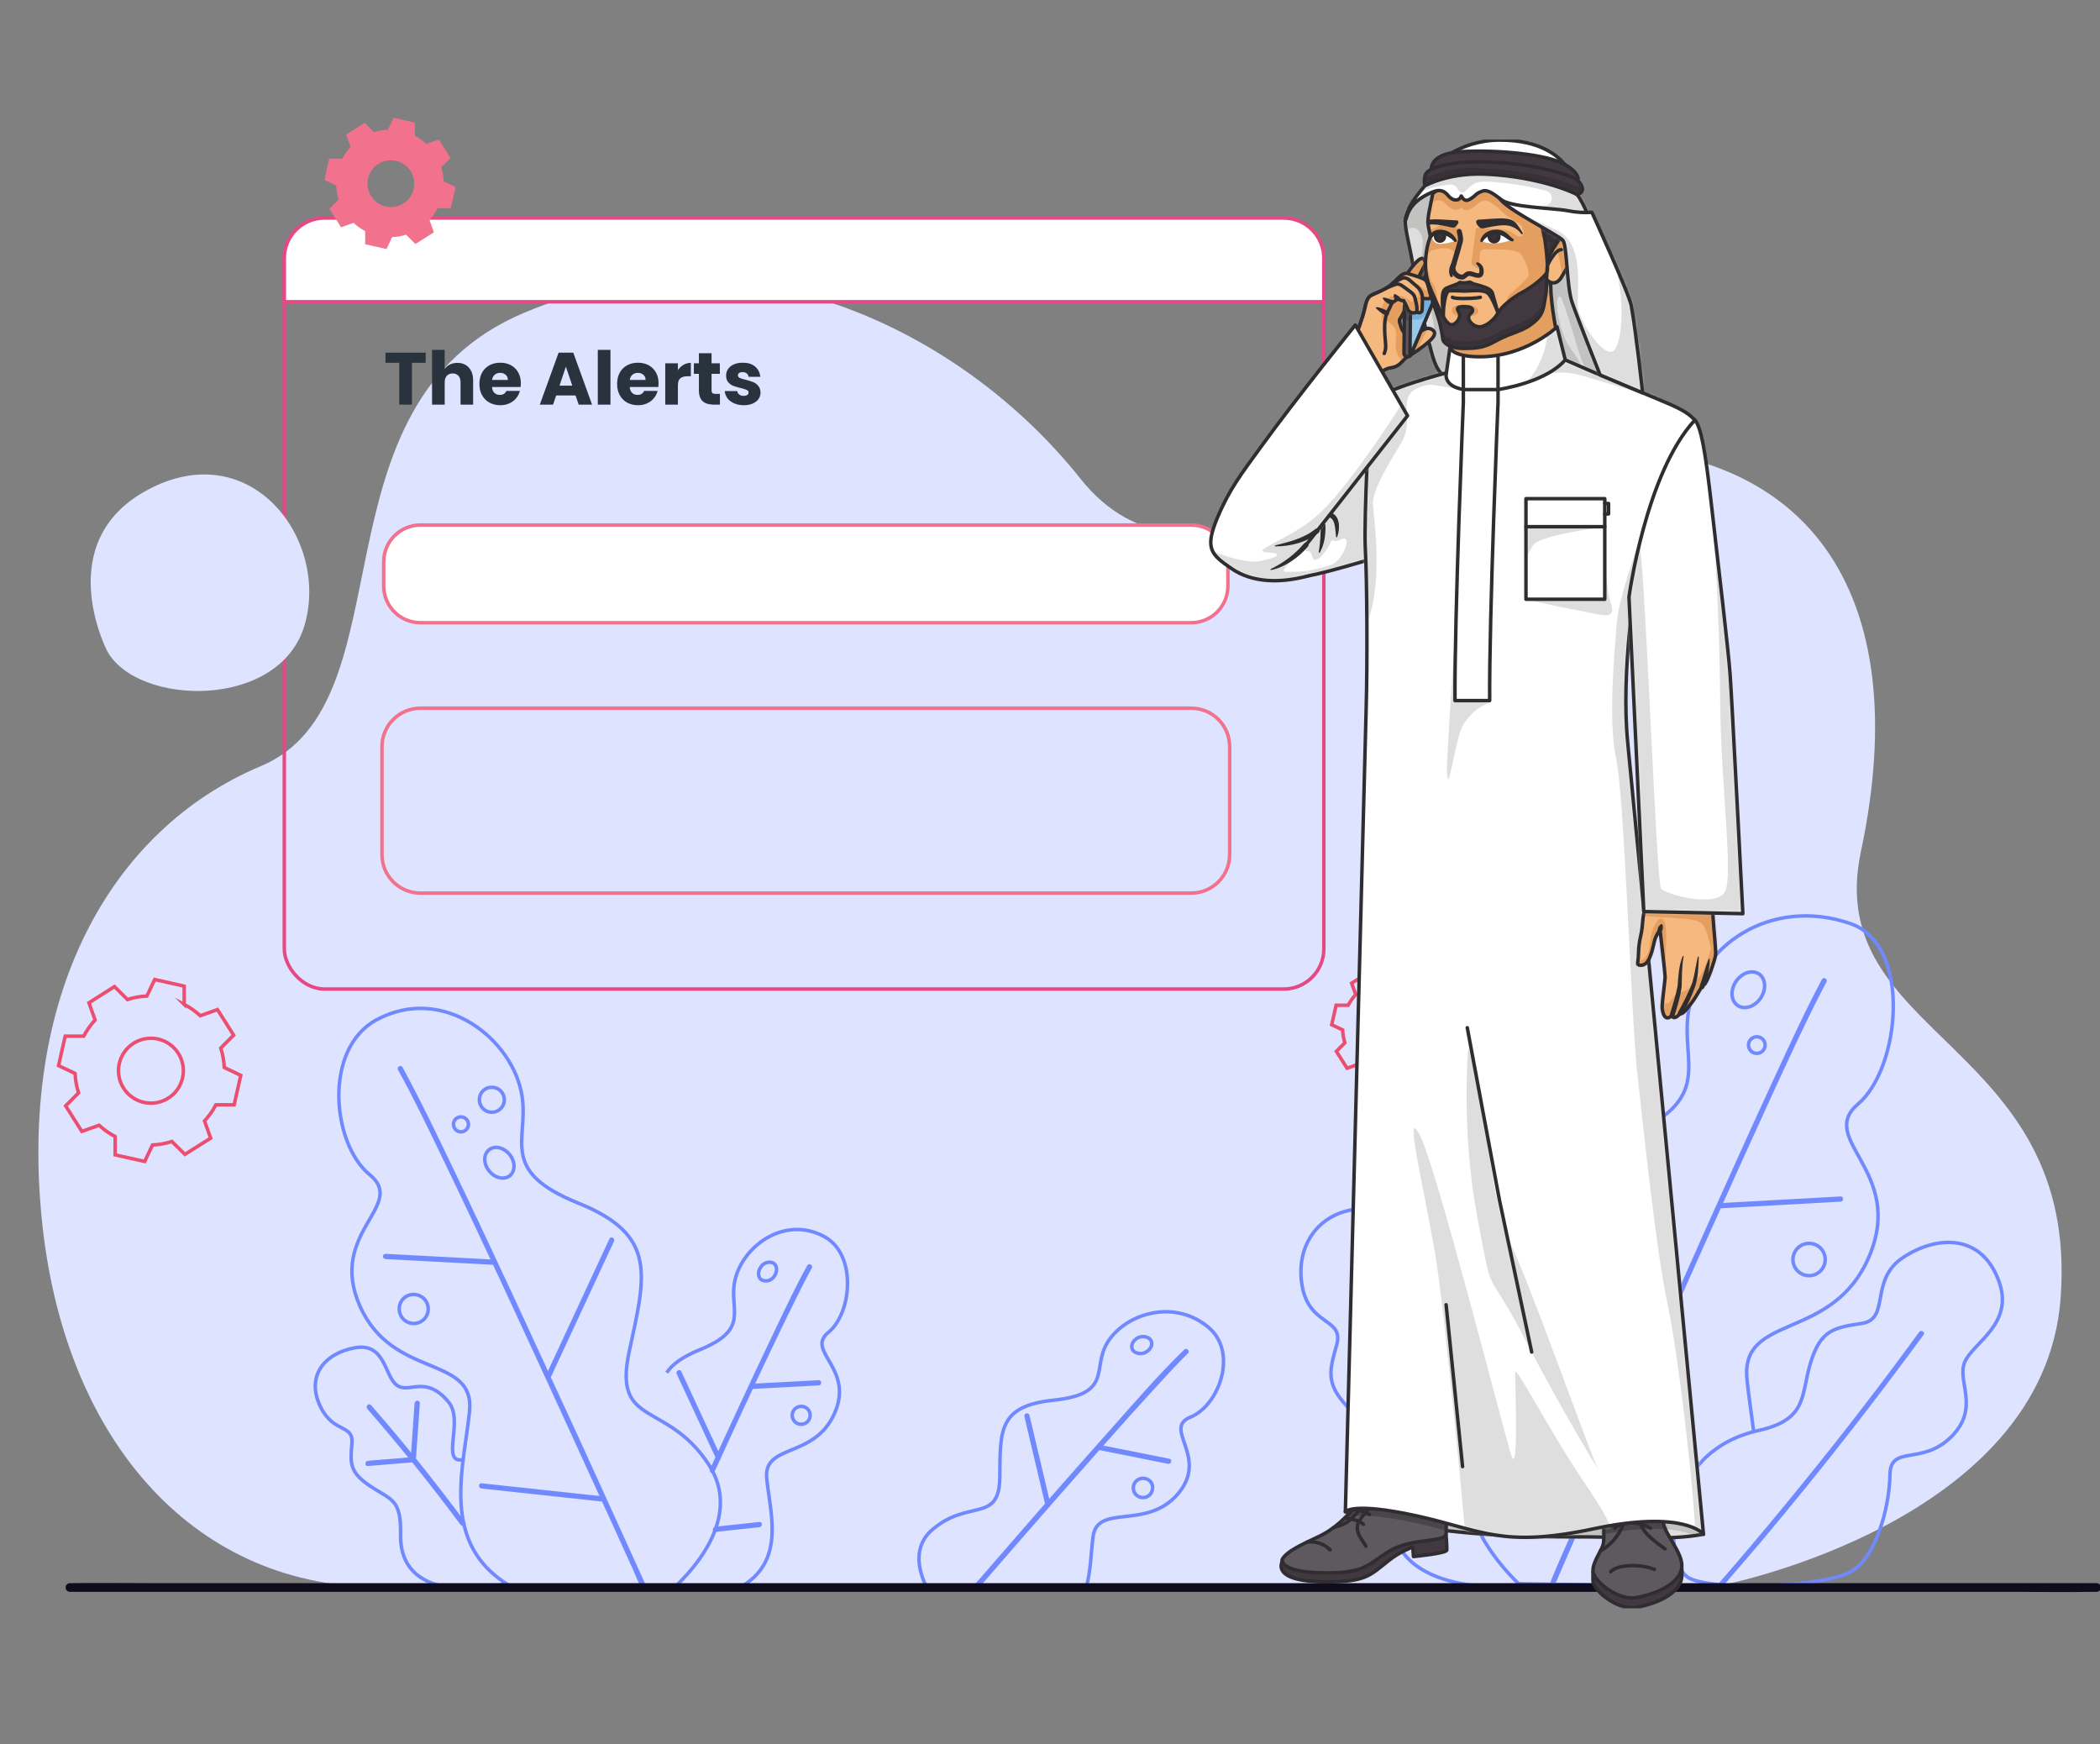 <svg width="602" height="500" viewBox="0 0 602 500" fill="none" xmlns="http://www.w3.org/2000/svg">
<rect x="0" y="0" width="602" height="500" fill="#808080" stroke="none"/>
<g clip-path="url(#clip0_1_5958)">
<path d="M494.375 454.191C494.375 454.191 586.05 436.121 590.719 372C596.104 298.313 522.118 297.504 533.466 244.083C549.304 169.524 518.332 125.122 448.922 128.181C390.396 130.767 341.019 176.535 309.711 137.19C275.941 94.722 212.778 63.334 150.266 89.645C87.754 115.956 118 201.437 74.776 219.601C31.552 237.766 4.756 285.72 12.254 352.028C19.321 414.204 56.719 455.526 109.881 454.895C135.931 454.59 216.006 455.242 306.882 454.895C401.438 454.506 494.375 454.191 494.375 454.191Z" fill="#DEE3FF"/>
<rect x="81.5" y="62.5" width="298" height="221" rx="11.5" stroke="#E54985"/>
<path d="M30.689 186.547C30.689 186.547 14.579 155.497 42.079 140.547C71.679 124.457 94.369 154.357 87.379 178.977C80.389 203.597 39.269 202.487 30.689 186.547Z" fill="#DEE3FF"/>
<path d="M435.15 454.76C426.9 455.34 393.58 455.87 399.48 427.65C402.48 413.24 394.82 411.65 387.41 404.38C380 397.11 380.89 393.53 383.16 385.58C385.43 377.63 375.22 380.34 373.24 368.37C371.26 356.4 378.74 346.37 391.66 346.44C404.58 346.51 401.66 359.91 405.9 364.87C410.14 369.83 416.64 365.26 420.95 377.06C425.26 388.86 418.95 395.91 427.25 400.52C428.908 401.481 430.46 402.614 431.88 403.9" stroke="#7189FF" stroke-miterlimit="10"/>
<path d="M421.28 422.66C414.887 409.66 408.137 396.847 401.03 384.22C398.617 379.953 396.177 375.703 393.71 371.47C393.66 371.385 393.594 371.31 393.515 371.25C393.436 371.191 393.347 371.147 393.251 371.122C393.155 371.097 393.056 371.091 392.958 371.104C392.86 371.118 392.765 371.15 392.68 371.2C392.595 371.25 392.52 371.316 392.46 371.395C392.4 371.474 392.357 371.563 392.332 371.659C392.307 371.755 392.301 371.854 392.314 371.952C392.328 372.05 392.36 372.145 392.41 372.23C400.41 385.83 407.98 399.65 415.12 413.69C416.76 416.917 418.383 420.16 419.99 423.42C420.41 424.29 421.71 423.53 421.28 422.66Z" fill="#7189FF"/>
<path d="M388.28 395.63L404.75 397.34L407.12 397.59C408.12 397.69 408.12 396.19 407.12 396.09L390.65 394.38L388.28 394.13C387.28 394.03 387.33 395.53 388.28 395.63Z" fill="#7189FF"/>
<path d="M394.86 386.08C394.941 386.659 394.844 387.249 394.581 387.771C394.319 388.293 393.903 388.722 393.39 389.001C392.876 389.28 392.29 389.396 391.709 389.333C391.128 389.27 390.58 389.032 390.138 388.649C389.697 388.266 389.382 387.758 389.238 387.192C389.093 386.625 389.124 386.029 389.328 385.481C389.531 384.933 389.897 384.46 390.376 384.126C390.856 383.792 391.426 383.612 392.01 383.61C392.715 383.561 393.411 383.793 393.946 384.256C394.48 384.719 394.809 385.375 394.86 386.08Z" stroke="#7189FF" stroke-miterlimit="10"/>
<path d="M401.21 363.89C400.924 364.377 400.501 364.768 399.992 365.014C399.484 365.26 398.915 365.349 398.355 365.271C397.796 365.193 397.273 364.95 396.852 364.574C396.431 364.198 396.132 363.705 395.991 363.158C395.851 362.611 395.876 362.035 396.063 361.503C396.25 360.97 396.591 360.505 397.043 360.167C397.495 359.829 398.038 359.632 398.601 359.603C399.165 359.573 399.725 359.711 400.21 360C400.856 360.385 401.324 361.01 401.512 361.739C401.699 362.468 401.591 363.241 401.21 363.89Z" stroke="#7189FF" stroke-miterlimit="10"/>
<path d="M412.68 428.5C412.786 429.225 412.668 429.965 412.342 430.62C412.015 431.276 411.496 431.816 410.854 432.168C410.212 432.52 409.477 432.667 408.749 432.59C408.021 432.513 407.334 432.215 406.78 431.736C406.226 431.257 405.831 430.619 405.65 429.91C405.468 429.2 405.508 428.452 405.764 427.766C406.02 427.08 406.479 426.488 407.081 426.071C407.683 425.653 408.398 425.43 409.13 425.43C410.007 425.372 410.871 425.662 411.535 426.237C412.2 426.811 412.611 427.624 412.68 428.5Z" stroke="#7189FF" stroke-miterlimit="10"/>
<path d="M396.13 356.59C396.146 356.766 396.125 356.943 396.068 357.109C396.012 357.276 395.921 357.43 395.802 357.56C395.683 357.69 395.538 357.794 395.377 357.865C395.216 357.936 395.041 357.973 394.865 357.973C394.689 357.973 394.514 357.936 394.353 357.865C394.192 357.794 394.047 357.69 393.928 357.56C393.809 357.43 393.718 357.276 393.662 357.109C393.605 356.943 393.584 356.766 393.6 356.59C393.628 356.274 393.774 355.98 394.008 355.766C394.242 355.551 394.548 355.433 394.865 355.433C395.182 355.433 395.488 355.551 395.722 355.766C395.956 355.98 396.102 356.274 396.13 356.59Z" stroke="#7189FF" stroke-miterlimit="10"/>
<path d="M483.69 452.02C476.86 447.15 476.18 416.25 504.18 410.02C518.48 406.83 516.18 399.67 519.08 390.46C521.98 381.25 525.59 380.58 533.78 379.33C541.97 378.08 535.78 366.92 545.53 360.46C555.28 354 568.29 353.51 573.15 367.63C577.26 379.58 565.61 384.85 563.23 390.41C560.85 395.97 567.77 403.48 559.34 411.86C550.91 420.24 541.89 413.93 541.78 422.81C541.67 431.69 537.78 447.87 529.17 451.2C518.58 455.29 489.08 455.86 483.69 452.02Z" stroke="#7189FF" stroke-miterlimit="10"/>
<path d="M493.21 455.5C497.01 450.97 500.95 446.56 504.75 442.03C514.163 430.85 523.353 419.486 532.32 407.94C538.807 399.58 545.18 391.13 551.44 382.59C552.01 381.81 550.71 381.06 550.15 381.83C539.623 396.276 528.74 410.42 517.5 424.26C510.493 432.926 503.35 441.496 496.07 449.97C494.77 451.48 493.43 452.97 492.15 454.48C491.53 455.22 492.59 456.28 493.21 455.54V455.5Z" fill="#7189FF"/>
<path d="M502.72 410.36C502.09 405.19 501.27 400.12 500.8 395.36C498.91 376.22 525.3 384.78 535.8 360.2C546.3 335.62 520.58 326.7 532.68 316.42C544.78 306.14 548.16 270.81 530.44 264.73C507.44 256.85 486.8 271.26 483.99 290.24C481.83 304.88 491.64 315.1 466.1 325.83C440.56 336.56 444.5 349.89 449.75 375.38C455 400.87 437.75 391.52 424.32 413.03C413.69 430.03 428.63 447.47 435.32 453.95L487.02 454.84" stroke="#7189FF" stroke-miterlimit="10"/>
<path d="M445.84 454L452.18 439.42C457.393 427.473 462.61 415.553 467.83 403.66C474.497 388.48 481.21 373.317 487.97 358.17C494.49 343.55 501.083 328.963 507.75 314.41C512.48 304.13 517.19 293.82 522.38 283.77L523.58 281.49C524.04 280.64 522.74 279.88 522.29 280.73C517.34 289.97 512.99 299.55 508.58 309.05C501.99 323.26 495.58 337.54 489.16 351.83C482.333 367.11 475.553 382.407 468.82 397.72C463.307 410.22 457.823 422.733 452.37 435.26C449.8 441.16 447.07 447.03 444.65 453C444.65 453.09 444.58 453.17 444.55 453.25C444.17 454.12 445.46 454.89 445.84 454Z" fill="#7189FF"/>
<path d="M492.94 346.37L523.31 344.69L527.61 344.45C528.61 344.39 528.61 342.89 527.61 342.95L497.24 344.63L492.94 344.87C491.94 344.92 491.94 346.42 492.94 346.37Z" fill="#7189FF"/>
<path d="M457.94 425.32L481.94 422.62L485.32 422.24C486.32 422.13 486.32 420.63 485.32 420.74L461.37 423.43L457.98 423.82C456.98 423.92 456.98 425.42 457.98 425.32H457.94Z" fill="#7189FF"/>
<path d="M454.69 338.62L461.57 354.08L472.57 378.71L475.08 384.34C475.48 385.22 476.77 384.46 476.38 383.58L469.49 368.12L458.49 343.5L456 337.86C455.61 336.98 454.32 337.75 454.71 338.62H454.69Z" fill="#7189FF"/>
<path d="M504.71 286.1C503.01 288.59 500.06 289.53 498.12 288.21C496.18 286.89 495.97 283.79 497.66 281.3C499.35 278.81 502.31 277.87 504.25 279.19C506.19 280.51 506.4 283.61 504.71 286.1Z" stroke="#7189FF" stroke-miterlimit="10"/>
<path d="M506 299.56C506 300.03 505.86 300.491 505.599 300.882C505.337 301.273 504.966 301.578 504.531 301.759C504.096 301.939 503.617 301.986 503.156 301.894C502.694 301.802 502.27 301.575 501.937 301.243C501.604 300.91 501.378 300.486 501.286 300.024C501.194 299.562 501.241 299.084 501.421 298.649C501.601 298.214 501.906 297.842 502.298 297.581C502.689 297.319 503.149 297.18 503.62 297.18C504.251 297.18 504.857 297.43 505.303 297.877C505.749 298.323 506 298.928 506 299.56Z" stroke="#7189FF" stroke-miterlimit="10"/>
<path d="M523.23 361.03C523.23 361.946 522.958 362.841 522.45 363.602C521.941 364.364 521.218 364.957 520.372 365.307C519.526 365.658 518.595 365.75 517.697 365.571C516.799 365.392 515.974 364.951 515.326 364.304C514.679 363.656 514.238 362.831 514.059 361.933C513.88 361.035 513.972 360.104 514.322 359.258C514.673 358.412 515.266 357.689 516.028 357.18C516.789 356.671 517.684 356.4 518.6 356.4C519.828 356.4 521.006 356.888 521.874 357.756C522.742 358.624 523.23 359.802 523.23 361.03Z" stroke="#7189FF" stroke-miterlimit="10"/>
<path d="M311.39 455.01C312.71 450.26 312.75 445.01 313.34 440.5C314.61 430.8 328.65 438.79 337.68 428.19C346.71 417.59 333.1 409.52 341.29 406.19C349.48 402.86 355.04 387.63 346.37 380.42C335.65 371.5 320.62 377.42 316.67 386.34C313.67 393.23 317.99 399.67 302.06 401.34C286.13 403.01 286.75 410.1 286.61 423.4C286.47 436.7 277.76 429.63 267.44 438.31C261.59 443.22 263.2 450.09 265.69 455.13" stroke="#7189FF" stroke-miterlimit="10"/>
<path d="M279.9 455.96C287.713 446.927 295.553 437.927 303.42 428.96C312.42 418.74 321.37 408.53 330.55 398.5C333.83 394.91 337.1 391.3 340.55 387.91C341.25 387.24 340.19 386.18 339.49 386.85C332.06 394.05 325.27 401.98 318.39 409.7C309.057 420.167 299.79 430.707 290.59 441.32C286.65 445.84 282.72 450.367 278.8 454.9C278.17 455.62 279.23 456.69 279.86 455.96H279.9Z" fill="#7189FF"/>
<path d="M314.77 415.58L332.3 419.08L334.83 419.59C335.77 419.78 336.17 418.33 335.23 418.14L317.7 414.64L315.17 414.13C314.23 413.94 313.83 415.39 314.77 415.58Z" fill="#7189FF"/>
<path d="M293.66 406.05L298.91 428.24L299.67 431.47C299.89 432.41 301.34 432.01 301.12 431.07L295.87 408.88L295.1 405.65C294.88 404.71 293.43 405.11 293.66 406.05Z" fill="#7189FF"/>
<path d="M329 387.23C328.445 387.701 327.745 387.967 327.018 387.985C326.29 388.004 325.578 387.772 325 387.33C324.05 386.4 324.32 384.85 325.59 383.86C326.146 383.391 326.846 383.127 327.574 383.11C328.302 383.094 329.013 383.327 329.59 383.77C330.57 384.7 330.3 386.25 329 387.23Z" stroke="#7189FF" stroke-miterlimit="10"/>
<path d="M330.39 426.78C330.334 427.34 330.109 427.87 329.744 428.298C329.379 428.727 328.891 429.033 328.347 429.177C327.802 429.32 327.227 429.294 326.698 429.101C326.169 428.909 325.712 428.559 325.388 428.099C325.063 427.638 324.887 427.09 324.883 426.527C324.879 425.964 325.048 425.414 325.366 424.949C325.684 424.484 326.136 424.128 326.663 423.928C327.189 423.728 327.764 423.694 328.31 423.83C328.976 423.947 329.569 424.323 329.958 424.876C330.348 425.429 330.503 426.113 330.39 426.78Z" stroke="#7189FF" stroke-miterlimit="10"/>
<path d="M144.83 453.98C139.33 455.42 114.44 459.55 114.83 439.73C115.03 429.6 112.08 429.97 106.15 426C100.22 422.03 100.36 419.5 100.88 413.83C101.4 408.16 95.76 410.91 92 403.5C87.5 394.59 92.92 387.94 101.66 386.34C110.4 384.74 110.15 394.17 113.66 396.98C117.17 399.79 121.94 393.74 128.66 401.98C133.02 407.33 126.25 419.54 132.66 418.41" stroke="#7189FF" stroke-miterlimit="10"/>
<path d="M133.36 436.33C124.82 424.79 115.82 413.6 106.36 402.76C105.72 402.04 104.66 403.1 105.29 403.83C114.623 414.557 123.547 425.643 132.06 437.09C132.62 437.86 133.93 437.09 133.35 436.33H133.36Z" fill="#7189FF"/>
<path d="M118.85 402.24L117.85 416.4L117.72 418.4L118.47 417.65L105.47 418.72C104.52 418.8 104.47 420.3 105.47 420.22L118.47 419.15C118.666 419.143 118.853 419.061 118.992 418.922C119.131 418.783 119.212 418.597 119.22 418.4L120.22 404.24L120.35 402.24C120.41 401.24 118.91 401.24 118.85 402.24Z" fill="#7189FF"/>
<path d="M106 336.74C95.15 327.89 92.55 300.58 108 292.29C127.12 282.03 147.14 297.9 149.66 314.22C151.6 326.81 142.8 335.6 165.71 344.83C188.62 354.06 185.08 365.52 180.37 387.43C175.66 409.34 191.15 401.31 203.18 419.81C212.72 434.47 199.32 449.42 193.34 455L146.48 454.77C144.958 453.884 143.507 452.881 142.14 451.77C127.01 439.4 133.02 419.85 134.59 404.63C136.29 388.17 112.59 395.53 103.19 374.4C93.79 353.27 116.82 345.58 106 336.74Z" stroke="#7189FF" stroke-miterlimit="10"/>
<path d="M185.1 454.3L179.43 441.8C174.763 431.553 170.097 421.307 165.43 411.06C159.43 398.013 153.41 384.973 147.37 371.94C141.49 359.33 135.59 346.73 129.56 334.18C125.33 325.37 121.11 316.53 116.47 307.92C116.12 307.26 115.76 306.6 115.39 305.92C114.92 305.08 113.63 305.83 114.1 306.68C118.52 314.59 122.42 322.81 126.37 330.97C132.27 343.18 138.04 355.46 143.78 367.76C149.893 380.92 155.967 394.087 162 407.26C166.947 418.047 171.88 428.84 176.8 439.64C178.36 443.093 179.923 446.537 181.49 449.97C182.22 451.57 182.84 453.31 183.7 454.85C183.7 454.91 183.76 454.99 183.79 455.06C184.19 455.94 185.48 455.17 185.09 454.3H185.1Z" fill="#7189FF"/>
<path d="M141.62 361.05L114.36 359.6L110.53 359.4C109.53 359.4 109.53 360.85 110.53 360.9L137.79 362.35L141.62 362.55C142.62 362.6 142.62 361.1 141.62 361.05Z" fill="#7189FF"/>
<path d="M173 428.94L142.43 425.64L138.04 425.17C137.04 425.07 137.09 426.57 138.04 426.67L168.61 429.97L173 430.44C174 430.54 173.95 429.04 173 428.94Z" fill="#7189FF"/>
<path d="M174.71 355.08L168.52 368.4L158.71 389.5L156.44 394.38C156.03 395.25 157.33 396.02 157.73 395.14L163.92 381.82L173.73 360.71L176 355.83C176.41 354.96 175.11 354.2 174.71 355.07V355.08Z" fill="#7189FF"/>
<path d="M140 335.36C141.52 337.5 144.17 338.31 145.91 337.17C147.65 336.03 147.84 333.38 146.32 331.24C144.8 329.1 142.15 328.24 140.41 329.42C138.67 330.6 138.46 333.22 140 335.36Z" stroke="#7189FF" stroke-miterlimit="10"/>
<path d="M130 322.2C129.982 322.627 130.092 323.049 130.316 323.412C130.54 323.776 130.868 324.064 131.257 324.24C131.646 324.416 132.079 324.471 132.5 324.399C132.92 324.327 133.31 324.131 133.618 323.835C133.927 323.54 134.14 323.159 134.23 322.742C134.32 322.324 134.283 321.89 134.124 321.493C133.965 321.097 133.691 320.757 133.338 320.518C132.984 320.279 132.567 320.15 132.14 320.15C131.865 320.143 131.591 320.191 131.334 320.291C131.077 320.39 130.843 320.54 130.644 320.73C130.445 320.921 130.286 321.149 130.175 321.401C130.065 321.653 130.005 321.925 130 322.2Z" stroke="#7189FF" stroke-miterlimit="10"/>
<path d="M137.42 315.09C137.39 315.804 137.574 316.51 137.949 317.118C138.324 317.726 138.872 318.208 139.523 318.502C140.174 318.796 140.898 318.889 141.602 318.768C142.306 318.648 142.958 318.319 143.474 317.825C143.989 317.331 144.346 316.694 144.496 315.995C144.647 315.297 144.586 314.57 144.32 313.907C144.054 313.244 143.595 312.676 143.004 312.275C142.412 311.875 141.714 311.661 141 311.66C140.071 311.641 139.172 311.992 138.501 312.635C137.83 313.278 137.441 314.161 137.42 315.09Z" stroke="#7189FF" stroke-miterlimit="10"/>
<path d="M114.45 375.05C114.418 375.879 114.635 376.698 115.072 377.403C115.509 378.108 116.147 378.666 116.904 379.005C117.661 379.345 118.502 379.45 119.319 379.308C120.136 379.166 120.892 378.783 121.49 378.209C122.088 377.634 122.501 376.893 122.675 376.082C122.848 375.271 122.776 374.427 122.466 373.657C122.157 372.888 121.624 372.228 120.937 371.764C120.25 371.299 119.44 371.05 118.61 371.05C118.074 371.038 117.541 371.132 117.041 371.327C116.541 371.522 116.085 371.813 115.699 372.185C115.312 372.557 115.003 373.001 114.788 373.493C114.574 373.984 114.459 374.514 114.45 375.05Z" stroke="#7189FF" stroke-miterlimit="10"/>
<path d="M212.45 454.85C213.393 454.296 214.292 453.671 215.14 452.98C224.49 445.34 220.77 433.26 219.8 423.85C218.75 413.68 233.38 418.22 239.21 405.17C245.04 392.12 230.77 387.36 237.48 381.9C244.19 376.44 245.79 359.55 236.24 354.43C224.42 348.09 212.05 357.9 210.49 367.98C209.29 375.76 214.73 381.2 200.57 386.9C195.71 388.9 192.77 390.98 191.13 393.47" stroke="#7189FF" stroke-miterlimit="10"/>
<path d="M204.81 421.89C212.55 405.07 220.25 388.22 228.49 371.65C229.85 368.9 231.23 366.16 232.72 363.48C233.19 362.64 231.89 361.88 231.42 362.73C228.31 368.3 225.59 374.11 222.82 379.86C218.693 388.453 214.633 397.076 210.64 405.73C208.253 410.856 205.877 415.99 203.51 421.13C203.11 422 204.41 422.77 204.81 421.89Z" fill="#7189FF"/>
<path d="M215.45 398.14L232.24 397.25L234.66 397.12C235.66 397.12 235.66 395.57 234.66 395.62L217.86 396.51L215.45 396.64C214.45 396.69 214.45 398.19 215.45 398.14Z" fill="#7189FF"/>
<path d="M205.07 439.12L216.07 437.93L217.65 437.76C218.65 437.66 218.65 436.16 217.65 436.26L206.65 437.45L205.07 437.62C204.12 437.72 204.07 439.22 205.07 439.12Z" fill="#7189FF"/>
<path d="M194 393.85L203.89 415.14L205.29 418.14C205.7 419.02 206.99 418.26 206.58 417.39L196.69 396.1L195.29 393.1C194.89 392.23 193.59 392.99 194 393.86V393.85Z" fill="#7189FF"/>
<path d="M222 365.75C221.643 366.363 221.068 366.819 220.39 367.028C219.712 367.238 218.981 367.185 218.34 366.88C217.26 366.17 217.15 364.53 218.09 363.21C218.447 362.597 219.022 362.141 219.7 361.932C220.378 361.722 221.109 361.775 221.75 362.08C222.79 362.79 222.91 364.43 222 365.75Z" stroke="#7189FF" stroke-miterlimit="10"/>
<path d="M232.24 405.58C232.262 406.093 232.13 406.6 231.861 407.037C231.593 407.473 231.199 407.82 230.732 408.031C230.265 408.243 229.745 408.31 229.239 408.223C228.734 408.137 228.266 407.901 227.895 407.547C227.525 407.192 227.269 406.735 227.16 406.233C227.052 405.732 227.096 405.21 227.287 404.734C227.478 404.258 227.807 403.85 228.231 403.562C228.656 403.275 229.157 403.121 229.67 403.12C230.337 403.107 230.981 403.358 231.463 403.819C231.945 404.28 232.224 404.914 232.24 405.58Z" stroke="#7189FF" stroke-miterlimit="10"/>
<path fill-rule="evenodd" clip-rule="evenodd" d="M405.52 282.14C406.63 282.724 407.658 283.45 408.58 284.3L411.84 283.13L414.91 287.98L412.46 290.43C412.843 291.625 413.062 292.866 413.11 294.12L416.24 295.6L415 301.2H411.54C410.958 302.308 410.232 303.333 409.38 304.25L410.54 307.52L405.7 310.59L403.24 308.14C402.049 308.523 400.811 308.742 399.56 308.79L398.07 311.92L392.48 310.66V307.2C391.37 306.616 390.342 305.89 389.42 305.04L386.16 306.2L383.09 301.36L385.53 298.9C385.155 297.707 384.939 296.47 384.89 295.22L381.76 293.73L383.02 288.14H386.48C387.064 287.03 387.79 286.002 388.64 285.08L387.47 281.82L392.32 278.75L394.77 281.19C395.966 280.815 397.207 280.599 398.46 280.55L399.94 277.42L405.54 278.68V282.14H405.52ZM400.59 288.73C399.403 288.463 398.164 288.554 397.029 288.991C395.894 289.428 394.914 290.192 394.213 291.187C393.513 292.181 393.122 293.36 393.092 294.576C393.062 295.792 393.392 296.99 394.043 298.018C394.693 299.046 395.634 299.858 396.745 300.351C397.857 300.845 399.09 300.997 400.289 300.79C401.487 300.582 402.598 300.024 403.479 299.186C404.36 298.347 404.973 297.267 405.24 296.08C405.419 295.292 405.44 294.476 405.303 293.68C405.166 292.884 404.873 292.122 404.441 291.44C404.009 290.757 403.446 290.166 402.785 289.701C402.125 289.236 401.379 288.906 400.59 288.73Z" stroke="#EC4E70" stroke-miterlimit="10"/>
<path d="M20.06 456.29H577.42C584.95 456.29 592.48 456.41 600.01 456.29H601.01C601.342 456.29 601.659 456.158 601.894 455.924C602.128 455.69 602.26 455.372 602.26 455.04C602.26 454.709 602.128 454.391 601.894 454.156C601.659 453.922 601.342 453.79 601.01 453.79H43.65C36.12 453.79 28.58 453.68 21.05 453.79H20.05C19.718 453.79 19.401 453.922 19.166 454.156C18.932 454.391 18.8 454.709 18.8 455.04C18.8 455.372 18.932 455.69 19.166 455.924C19.401 456.158 19.718 456.29 20.05 456.29H20.06Z" fill="#0F0D1D"/>
<path d="M120.52 150.5H341.48C347.29 150.5 352 155.21 352 161.02V167.98C352 173.79 347.29 178.5 341.48 178.5H120.52C114.71 178.5 110 173.79 110 167.98V161.02C110 155.21 114.71 150.5 120.52 150.5Z" fill="white" stroke="#F2718D"/>
<path d="M341.48 203H120.52C114.434 203 109.5 207.934 109.5 214.02V244.98C109.5 251.066 114.434 256 120.52 256H341.48C347.566 256 352.5 251.066 352.5 244.98V214.02C352.5 207.934 347.566 203 341.48 203Z" stroke="#F2718D" stroke-miterlimit="10"/>
<path fill-rule="evenodd" clip-rule="evenodd" d="M52.79 287.89C54.468 288.767 56.021 289.864 57.41 291.15L62.34 289.39L66.98 296.71L63.29 300.42C63.865 302.225 64.201 304.098 64.29 305.99L69.02 308.24L67.12 316.69H61.88C61.01 318.369 59.916 319.923 58.63 321.31L60.39 326.24L53 330.89L49.28 327.2C47.479 327.776 45.609 328.112 43.72 328.2L41.47 332.92L33.02 331.03V325.79C31.341 324.92 29.787 323.826 28.4 322.54L23.46 324.3L18.82 316.98L22.52 313.26C21.944 311.459 21.608 309.589 21.52 307.7L16.79 305.45L18.69 297H24C24.877 295.322 25.974 293.769 27.26 292.38L25.5 287.44L32.82 282.8L36.53 286.5C38.335 285.925 40.208 285.589 42.1 285.5L44.35 280.77L52.8 282.67V287.9L52.79 287.89ZM45.34 297.84C43.546 297.43 41.67 297.561 39.95 298.218C38.231 298.874 36.745 300.026 35.68 301.528C34.616 303.029 34.021 304.813 33.971 306.653C33.921 308.493 34.418 310.306 35.399 311.864C36.38 313.421 37.801 314.652 39.483 315.401C41.164 316.15 43.03 316.384 44.844 316.072C46.658 315.76 48.338 314.916 49.673 313.649C51.007 312.381 51.935 310.746 52.34 308.95C52.878 306.549 52.444 304.033 51.132 301.951C49.821 299.869 47.738 298.391 45.34 297.84Z" stroke="#EC4E70" stroke-miterlimit="10"/>
<path d="M122.032 101.083V103.99H118.085V115.979H114.456V103.99H110.509V101.083H122.032ZM131.131 104.012C132.489 104.012 133.578 104.464 134.399 105.37C135.219 106.261 135.63 107.492 135.63 109.062V115.979H132.022V109.55C132.022 108.758 131.817 108.142 131.407 107.704C130.997 107.265 130.445 107.046 129.752 107.046C129.059 107.046 128.507 107.265 128.097 107.704C127.686 108.142 127.481 108.758 127.481 109.55V115.979H123.853V100.277H127.481V105.73C127.849 105.207 128.351 104.79 128.988 104.478C129.624 104.167 130.339 104.012 131.131 104.012ZM149.313 109.868C149.313 110.208 149.291 110.561 149.249 110.929H141.037C141.094 111.665 141.327 112.231 141.737 112.627C142.162 113.009 142.678 113.2 143.286 113.2C144.192 113.2 144.821 112.818 145.175 112.054H149.037C148.839 112.832 148.478 113.532 147.955 114.155C147.445 114.777 146.802 115.265 146.024 115.619C145.246 115.972 144.376 116.149 143.414 116.149C142.254 116.149 141.221 115.902 140.316 115.407C139.41 114.911 138.703 114.204 138.194 113.285C137.684 112.365 137.43 111.29 137.43 110.059C137.43 108.828 137.677 107.753 138.172 106.834C138.682 105.914 139.389 105.207 140.294 104.712C141.2 104.217 142.239 103.969 143.414 103.969C144.559 103.969 145.578 104.21 146.469 104.691C147.36 105.172 148.054 105.858 148.549 106.749C149.058 107.64 149.313 108.68 149.313 109.868ZM145.599 108.913C145.599 108.291 145.387 107.796 144.963 107.428C144.538 107.06 144.008 106.876 143.371 106.876C142.763 106.876 142.247 107.053 141.822 107.407C141.412 107.76 141.157 108.263 141.058 108.913H145.599ZM164.997 113.348H159.437L158.546 115.979H154.748L160.137 101.083H164.339L169.729 115.979H165.888L164.997 113.348ZM164.063 110.547L162.217 105.094L160.392 110.547H164.063ZM174.998 100.277V115.979H171.369V100.277H174.998ZM188.789 109.868C188.789 110.208 188.768 110.561 188.725 110.929H180.513C180.57 111.665 180.803 112.231 181.213 112.627C181.638 113.009 182.154 113.2 182.762 113.2C183.668 113.2 184.297 112.818 184.651 112.054H188.513C188.315 112.832 187.954 113.532 187.431 114.155C186.922 114.777 186.278 115.265 185.5 115.619C184.722 115.972 183.852 116.149 182.89 116.149C181.73 116.149 180.697 115.902 179.792 115.407C178.886 114.911 178.179 114.204 177.67 113.285C177.16 112.365 176.906 111.29 176.906 110.059C176.906 108.828 177.153 107.753 177.649 106.834C178.158 105.914 178.865 105.207 179.77 104.712C180.676 104.217 181.716 103.969 182.89 103.969C184.036 103.969 185.054 104.21 185.945 104.691C186.837 105.172 187.53 105.858 188.025 106.749C188.534 107.64 188.789 108.68 188.789 109.868ZM185.075 108.913C185.075 108.291 184.863 107.796 184.439 107.428C184.014 107.06 183.484 106.876 182.847 106.876C182.239 106.876 181.723 107.053 181.298 107.407C180.888 107.76 180.633 108.263 180.534 108.913H185.075ZM194.332 106.112C194.756 105.462 195.287 104.952 195.923 104.584C196.56 104.203 197.267 104.012 198.045 104.012V107.852H197.048C196.142 107.852 195.463 108.05 195.011 108.446C194.558 108.828 194.332 109.507 194.332 110.484V115.979H190.703V104.139H194.332V106.112ZM206.379 112.903V115.979H204.533C203.217 115.979 202.191 115.661 201.456 115.025C200.72 114.374 200.352 113.32 200.352 111.863V107.152H198.91V104.139H200.352V101.253H203.981V104.139H206.358V107.152H203.981V111.905C203.981 112.259 204.066 112.514 204.236 112.669C204.405 112.825 204.688 112.903 205.084 112.903H206.379ZM213.217 116.149C212.184 116.149 211.265 115.972 210.458 115.619C209.652 115.265 209.015 114.784 208.549 114.176C208.082 113.553 207.82 112.86 207.763 112.096H211.35C211.392 112.507 211.583 112.839 211.923 113.094C212.262 113.348 212.679 113.476 213.174 113.476C213.627 113.476 213.974 113.391 214.214 113.221C214.469 113.037 214.596 112.804 214.596 112.521C214.596 112.181 214.419 111.934 214.066 111.778C213.712 111.608 213.139 111.424 212.347 111.226C211.498 111.028 210.791 110.823 210.225 110.611C209.659 110.385 209.171 110.038 208.761 109.571C208.351 109.09 208.145 108.446 208.145 107.64C208.145 106.961 208.329 106.346 208.697 105.794C209.079 105.228 209.631 104.783 210.352 104.457C211.088 104.132 211.958 103.969 212.962 103.969C214.448 103.969 215.615 104.337 216.464 105.073C217.326 105.808 217.822 106.784 217.949 108.001H214.596C214.54 107.591 214.356 107.265 214.044 107.025C213.747 106.784 213.351 106.664 212.856 106.664C212.432 106.664 212.106 106.749 211.88 106.919C211.654 107.074 211.541 107.294 211.541 107.576C211.541 107.916 211.717 108.171 212.071 108.34C212.439 108.51 213.005 108.68 213.769 108.85C214.646 109.076 215.36 109.302 215.912 109.529C216.464 109.741 216.945 110.095 217.355 110.59C217.779 111.071 217.998 111.721 218.013 112.542C218.013 113.235 217.815 113.858 217.418 114.409C217.036 114.947 216.478 115.371 215.742 115.682C215.021 115.994 214.179 116.149 213.217 116.149Z" fill="#29333D"/>
<path d="M81.5 74C81.5 67.649 86.649 62.5 93 62.5H368C374.351 62.5 379.5 67.649 379.5 74V86.5H81.5V74Z" fill="white" stroke="#E54985"/>
<path fill-rule="evenodd" clip-rule="evenodd" d="M118.91 38.91C120.124 39.539 121.247 40.33 122.25 41.26L125.81 39.99L129.16 45.28L126.49 47.96C126.903 49.255 127.138 50.601 127.19 51.96L130.61 53.58L129.24 59.69H125.46C124.824 60.897 124.034 62.016 123.11 63.02L124.38 66.59L119.09 69.94L116.41 67.27C115.112 67.673 113.768 67.908 112.41 67.97L110.79 71.38L104.68 70.01V66.23C103.469 65.6 102.349 64.809 101.35 63.88L97.78 65.15L94.43 59.86L97.1 57.18C96.69 55.883 96.455 54.538 96.4 53.18L93 51.57L94.37 45.46H98.15C98.776 44.244 99.567 43.12 100.5 42.12L99.23 38.56L104.51 35.21L107.2 37.88C108.495 37.465 109.841 37.23 111.2 37.18L112.82 33.76L118.92 35.13V38.91H118.91ZM113.53 46.1C112.234 45.809 110.882 45.909 109.643 46.387C108.404 46.865 107.335 47.7 106.571 48.786C105.807 49.872 105.382 51.161 105.351 52.488C105.32 53.816 105.683 55.123 106.395 56.243C107.107 57.364 108.135 58.249 109.35 58.785C110.565 59.321 111.911 59.485 113.219 59.256C114.527 59.026 115.737 58.414 116.697 57.496C117.657 56.578 118.322 55.396 118.61 54.1C118.995 52.365 118.676 50.549 117.724 49.05C116.771 47.55 115.263 46.489 113.53 46.1Z" fill="#F2718D"/>
<g clip-path="url(#clip1_1_5958)">
<path d="M488.331 439.772C478.375 441.528 473.149 440.5 446.787 440.5C421.667 440.5 403.646 437.441 398.099 436.058C392.552 434.675 385.671 433.329 385.671 433.329C385.671 433.329 404.965 423.042 426.618 422.779C448.271 422.516 483.919 432.903 484.711 433.255C485.504 433.607 488.331 439.772 488.331 439.772Z" fill="#DFDEDE"/>
<mask id="mask0_1_5958" style="mask-type:luminance" maskUnits="userSpaceOnUse" x="385" y="422" width="104" height="19">
<path d="M488.331 439.772C478.375 441.528 473.149 440.5 446.787 440.5C421.667 440.5 403.646 437.441 398.099 436.058C392.552 434.675 385.671 433.329 385.671 433.329C385.671 433.329 404.965 423.042 426.618 422.779C448.271 422.516 483.919 432.903 484.711 433.255C485.504 433.607 488.331 439.772 488.331 439.772Z" fill="white"/>
</mask>
<g mask="url(#mask0_1_5958)">
<path d="M467.326 214.375C465.426 195.151 469.131 171.442 469.734 167.774C472.99 167.137 490.54 162.878 488.594 145.652C487.962 140.09 487.622 134.499 487.575 128.901C487.505 124.663 487.471 122.54 486.382 121.337C484.026 118.743 480.856 117.36 474.991 114.937C460.748 109.059 451.126 104.87 449.314 104.069L447.038 94.927C447.009 94.806 446.949 94.696 446.864 94.607C446.778 94.517 446.671 94.452 446.552 94.418C446.433 94.383 446.308 94.38 446.188 94.41C446.068 94.44 445.958 94.501 445.869 94.587C445.78 94.67 436.966 102.946 424.207 102.946C417.05 102.946 416.374 100.859 416.371 100.859C416.349 100.69 416.266 100.535 416.137 100.422C416.009 100.309 415.844 100.247 415.673 100.247C415.503 100.247 415.339 100.31 415.211 100.422C415.083 100.535 415.001 100.69 414.979 100.859L413.997 107.734C410.747 108.876 390.401 116.118 387.295 119.713C387.232 119.785 387.185 119.87 387.156 119.962C387.127 120.053 387.117 120.15 387.127 120.245C387.158 120.551 390.223 149.875 390.698 158.797C391.184 167.927 391.31 191.339 390.936 204.342C390.71 212.2 385.028 432.493 384.97 434.718C384.966 434.865 385.008 435.009 385.09 435.131C385.172 435.253 385.29 435.346 385.428 435.397C385.565 435.448 385.716 435.455 385.857 435.417C385.999 435.378 386.125 435.297 386.218 435.183C386.362 435.06 389.22 432.934 405.913 436.587C409.98 437.478 413.373 438.423 416.653 439.31C423.503 441.195 429.197 442.762 437.152 442.762C442.418 442.762 448.663 442.073 456.875 440.314C482.147 434.944 487.725 441.538 487.777 441.587C487.869 441.71 487.999 441.799 488.146 441.841C488.294 441.883 488.451 441.876 488.594 441.821C488.737 441.765 488.859 441.665 488.939 441.534C489.02 441.403 489.055 441.25 489.041 441.097C488.836 439.05 469.395 235.278 467.326 214.375Z" fill="#C2C2C1"/>
</g>
<path d="M488.331 439.772C478.375 441.528 473.149 440.5 446.787 440.5C421.667 440.5 403.646 437.441 398.099 436.058C392.552 434.675 385.671 433.329 385.671 433.329C385.671 433.329 404.965 423.042 426.618 422.779C448.271 422.516 483.919 432.903 484.711 433.255C485.504 433.607 488.331 439.772 488.331 439.772Z" stroke="#302D30" stroke-linecap="round" stroke-linejoin="round"/>
<path d="M414.547 440.093C414.547 440.093 414.817 443.404 414.746 444.331C414.676 445.258 405.188 446.167 405.188 446.167L404.998 443.413C404.998 443.413 401.29 444.817 398.371 447.112C392.582 451.674 391.64 453.418 380.203 453.418C368.766 453.418 367.175 450.548 367.258 448.725L367.625 446.971L411.313 439.206L414.547 440.072" fill="#423940"/>
<path d="M414.547 440.093C414.547 440.093 414.817 443.404 414.746 444.331C414.676 445.258 405.188 446.167 405.188 446.167L404.998 443.413C404.998 443.413 401.29 444.817 398.371 447.112C392.582 451.674 391.64 453.418 380.203 453.418C368.766 453.418 367.175 450.548 367.258 448.725L367.625 446.971L411.313 439.206L414.547 440.072" stroke="#302D30" stroke-linecap="round" stroke-linejoin="round"/>
<path d="M482.123 451.901C481.863 455.899 476.643 459.391 468.984 460.746C463.67 461.688 456.559 455.814 456.648 452.944V450.677L482.123 449.633V451.901Z" fill="#423940" stroke="#302D30" stroke-linecap="round" stroke-linejoin="round"/>
<path d="M414.554 432.775C414.554 432.775 414.554 435.758 414.554 439.662C414.554 442.174 404.68 440.739 398.374 444.557C392.068 448.376 391.643 450.863 380.206 450.863C368.769 450.863 366.771 448.024 367.845 446.543C369.158 444.732 372.367 443.055 377.596 440.65C382.825 438.245 385.597 435.097 389.835 430.618L414.554 432.775ZM476.817 436.477C476.383 433.172 469.389 430.826 469.389 430.826L459.644 433.683C459.644 437.254 459.95 440.216 459.644 442.302C459.338 444.389 456.734 447.256 456.648 450.126C456.563 452.996 463.667 458.858 468.985 457.931C476.588 456.606 481.863 453.082 482.123 449.083C482.383 445.084 477.255 439.781 476.817 436.477Z" fill="#5E595E"/>
<mask id="mask1_1_5958" style="mask-type:luminance" maskUnits="userSpaceOnUse" x="367" y="430" width="116" height="29">
<path d="M414.554 432.775C414.554 432.775 414.554 435.758 414.554 439.662C414.554 442.174 404.68 440.739 398.374 444.557C392.068 448.376 391.643 450.863 380.206 450.863C368.769 450.863 366.771 448.024 367.845 446.543C369.158 444.732 372.367 443.055 377.596 440.65C382.825 438.245 385.597 435.097 389.835 430.618L414.554 432.775ZM476.817 436.477C476.383 433.172 469.389 430.826 469.389 430.826L459.644 433.683C459.644 437.254 459.95 440.216 459.644 442.302C459.338 444.389 456.734 447.256 456.648 450.126C456.563 452.996 463.667 458.858 468.985 457.931C476.588 456.606 481.863 453.082 482.123 449.083C482.383 445.084 477.255 439.781 476.817 436.477Z" fill="white"/>
</mask>
<g mask="url(#mask1_1_5958)">
<path d="M467.326 214.375C465.426 195.151 469.131 171.442 469.734 167.774C472.99 167.137 490.54 162.878 488.594 145.652C487.962 140.09 487.622 134.499 487.575 128.901C487.505 124.663 487.471 122.54 486.382 121.337C484.026 118.743 480.856 117.36 474.991 114.937C460.748 109.059 451.126 104.87 449.314 104.069L447.038 94.927C447.009 94.806 446.949 94.696 446.864 94.607C446.778 94.517 446.671 94.452 446.552 94.418C446.433 94.383 446.308 94.38 446.188 94.41C446.068 94.44 445.958 94.501 445.869 94.587C445.78 94.67 436.966 102.946 424.207 102.946C417.05 102.946 416.374 100.859 416.371 100.859C416.349 100.69 416.266 100.535 416.137 100.422C416.009 100.309 415.844 100.247 415.673 100.247C415.503 100.247 415.339 100.31 415.211 100.422C415.083 100.535 415.001 100.69 414.979 100.859L413.997 107.734C410.747 108.876 390.401 116.118 387.295 119.713C387.232 119.785 387.185 119.87 387.156 119.962C387.127 120.053 387.117 120.15 387.127 120.245C387.158 120.551 390.223 149.875 390.698 158.797C391.184 167.927 391.31 191.339 390.936 204.342C390.71 212.2 385.028 432.493 384.97 434.718C384.966 434.865 385.008 435.009 385.09 435.131C385.172 435.253 385.29 435.346 385.428 435.397C385.565 435.448 385.716 435.455 385.857 435.417C385.999 435.378 386.125 435.297 386.218 435.183C386.362 435.06 389.22 432.934 405.913 436.587C409.98 437.478 413.373 438.423 416.653 439.31C423.503 441.195 429.197 442.762 437.152 442.762C442.418 442.762 448.663 442.073 456.875 440.314C482.147 434.944 487.725 441.538 487.777 441.587C487.869 441.71 487.999 441.799 488.146 441.841C488.294 441.883 488.451 441.876 488.594 441.821C488.737 441.765 488.859 441.665 488.939 441.534C489.02 441.403 489.055 441.25 489.041 441.097C488.836 439.05 469.395 235.278 467.326 214.375Z" fill="#4A454A"/>
</g>
<path d="M414.554 432.775C414.554 432.775 414.554 435.758 414.554 439.662C414.554 442.174 404.68 440.739 398.374 444.557C392.068 448.376 391.643 450.863 380.206 450.863C368.769 450.863 366.771 448.024 367.845 446.543C369.158 444.732 372.367 443.055 377.596 440.65C382.825 438.245 385.597 435.097 389.835 430.618L414.554 432.775ZM476.817 436.477C476.383 433.172 469.389 430.826 469.389 430.826L459.644 433.683C459.644 437.254 459.95 440.216 459.644 442.302C459.338 444.389 456.734 447.256 456.648 450.126C456.563 452.996 463.667 458.858 468.985 457.931C476.588 456.606 481.863 453.082 482.123 449.083C482.383 445.084 477.255 439.781 476.817 436.477Z" stroke="#302D30" stroke-linecap="round" stroke-linejoin="round"/>
<path d="M391.548 443.223C390.483 441.21 387.938 438.866 389.676 435.935C390.879 434.012 392.385 432.295 394.134 430.85" stroke="#302D30" stroke-linecap="round" stroke-linejoin="round"/>
<path d="M382.271 437.882C385.178 437.01 386.121 436.526 387.473 435.195C388.825 433.864 391.836 430.713 391.836 430.713" stroke="#302D30" stroke-linecap="round" stroke-linejoin="round"/>
<path d="M390.845 436.93C390.845 436.93 389.648 435.614 385.968 435.183" stroke="#302D30" stroke-linecap="round" stroke-linejoin="round"/>
<path d="M392.604 434.093C389.403 432.564 388.244 432.717 388.244 432.717" stroke="#302D30" stroke-linecap="round" stroke-linejoin="round"/>
<path d="M381.286 444.252C380.437 443.393 379.4 442.744 378.256 442.357C377.113 441.97 375.895 441.855 374.699 442.021" stroke="#302D30" stroke-linecap="round" stroke-linejoin="round"/>
<path d="M461.752 450.505C463.505 448.538 469.958 448.107 474.296 449.872" stroke="#302D30" stroke-linecap="round" stroke-linejoin="round"/>
<path d="M458.747 444.582C463.786 441.728 466.476 436.346 466.142 431.563" stroke="#302D30" stroke-linecap="round" stroke-linejoin="round"/>
<path d="M477.288 443.967C471.87 440.06 469.398 437.866 469.492 432.157" stroke="#302D30" stroke-linecap="round" stroke-linejoin="round"/>
<path d="M473.124 438.025C469.606 435.883 464.557 436.189 462.911 438.025" stroke="#302D30" stroke-linecap="round" stroke-linejoin="round"/>
<path d="M473.124 434.681C469.606 432.539 464.557 432.845 462.911 434.681" stroke="#302D30" stroke-linecap="round" stroke-linejoin="round"/>
<path d="M417.148 109.194C414.046 107.912 412.213 107.664 410.512 101.471C408.676 94.764 406.697 85.943 405.546 78.83C404.166 70.287 402.829 66.212 402.829 63.36C402.829 59.909 408.863 53.523 413.584 53.569C418.305 53.615 447.601 50.017 449.357 60.374C451.113 70.731 462.728 102.435 461.739 107.566C460.751 112.697 417.148 109.194 417.148 109.194Z" fill="#DFDEDE"/>
<mask id="mask2_1_5958" style="mask-type:luminance" maskUnits="userSpaceOnUse" x="402" y="53" width="60" height="58">
<path d="M417.148 109.194C414.046 107.912 412.213 107.664 410.512 101.471C408.676 94.764 406.697 85.943 405.546 78.83C404.166 70.287 402.829 66.212 402.829 63.36C402.829 59.909 408.863 53.523 413.584 53.569C418.305 53.615 447.601 50.017 449.357 60.374C451.113 70.731 462.728 102.435 461.739 107.566C460.751 112.697 417.148 109.194 417.148 109.194Z" fill="white"/>
</mask>
<g mask="url(#mask2_1_5958)">
<path d="M402.817 66.576C405.938 63.081 408.076 67.475 407.874 69.776C407.672 72.077 407.223 79.891 408.324 83.214C409.426 86.537 411.28 91.974 411.139 95.052C410.998 98.13 407.382 104.775 410.751 108.251C414.119 111.727 446.906 112.923 451.643 109.273C456.379 105.623 450.52 101.523 448.714 97.261C446.909 92.999 445.881 87.712 446.591 85.579C447.301 83.446 448.17 86.843 449.828 91.814C451.486 96.787 453.142 104.665 456.14 108.23C459.139 111.794 466.237 121.166 464.744 103.178C463.251 85.19 457.639 64.351 452.827 58.59C448.014 52.829 439.71 52.569 430.721 48.674C421.732 44.779 400.348 47.144 398.61 53.025C396.872 58.905 402.817 66.576 402.817 66.576Z" fill="#C2C2C1"/>
</g>
<path d="M417.148 109.194C414.046 107.912 412.213 107.664 410.512 101.471C408.676 94.764 406.697 85.943 405.546 78.83C404.166 70.287 402.829 66.212 402.829 63.36C402.829 59.909 408.863 53.523 413.584 53.569C418.305 53.615 447.601 50.017 449.357 60.374C451.113 70.731 462.728 102.435 461.739 107.566C460.751 112.697 417.148 109.194 417.148 109.194Z" stroke="#302D30" stroke-linecap="round" stroke-linejoin="round"/>
<path d="M415.906 98.715C416.31 100.942 415.906 104.926 415.906 104.926C415.906 104.926 434.937 105.128 439.465 103.913C443.993 102.698 446.937 98.678 446.062 94.492C445.378 91.049 444.895 87.568 444.615 84.068C444.48 82.382 444.495 76.174 444.495 76.174C444.495 76.174 442.081 86.378 434.631 90.555C427.181 94.731 415.906 98.715 415.906 98.715Z" fill="#E49E5F" stroke="#302D30" stroke-linecap="round" stroke-linejoin="round"/>
<path d="M403.429 87.498C402.361 89.585 401.826 90.652 401.397 91.27C400.969 91.888 401.18 92.301 401.544 93.492C401.908 94.682 402.753 96.383 404.537 95.857C406.32 95.331 405.378 96.386 406.957 95.22C408.535 94.055 409.582 93.819 410.628 94.535C411.675 95.251 411.427 96.282 409.71 97.849C407.804 99.491 405.756 100.962 403.591 102.245C402.159 103.056 401.896 104.13 400.421 104.895C398.947 105.66 398.558 105.146 396.9 106.036C395.241 106.926 391.603 112.587 389.186 118.336C386.769 124.085 380.488 139.634 379.037 143.608C377.587 147.583 373.53 154.541 373.53 154.541C373.53 154.541 356.038 142.302 358.103 138.86C360.169 135.418 367.809 127.845 370.14 124.587C372.472 121.328 379.013 112.822 381.201 109.689C383.388 106.556 387.354 99.369 388.238 97.273C389.122 95.177 390.777 90.671 391.215 88.514C391.652 86.356 392.099 85.2 393.115 84.646C394.131 84.092 396.049 83.484 397.808 82.324C399.568 81.164 400.801 79.57 401.636 78.977C402.471 78.383 403.016 78.3 403.42 78.408C404.423 76.859 406.553 74.176 407.553 74.075C408.554 73.974 408.973 76.159 408.471 77.272C407.969 78.386 406.385 81.314 406.023 82.474C405.662 83.633 403.429 87.498 403.429 87.498Z" fill="#F5B87E"/>
<mask id="mask3_1_5958" style="mask-type:luminance" maskUnits="userSpaceOnUse" x="357" y="74" width="55" height="81">
<path d="M403.429 87.498C402.361 89.585 401.826 90.652 401.397 91.27C400.969 91.888 401.18 92.301 401.544 93.492C401.908 94.682 402.753 96.383 404.537 95.857C406.32 95.331 405.378 96.386 406.957 95.22C408.535 94.055 409.582 93.819 410.628 94.535C411.675 95.251 411.427 96.282 409.71 97.849C407.804 99.491 405.756 100.962 403.591 102.245C402.159 103.056 401.896 104.13 400.421 104.895C398.947 105.66 398.558 105.146 396.9 106.036C395.241 106.926 391.603 112.587 389.186 118.336C386.769 124.085 380.488 139.634 379.037 143.608C377.587 147.583 373.53 154.541 373.53 154.541C373.53 154.541 356.038 142.302 358.103 138.86C360.169 135.418 367.809 127.845 370.14 124.587C372.472 121.328 379.013 112.822 381.201 109.689C383.388 106.556 387.354 99.369 388.238 97.273C389.122 95.177 390.777 90.671 391.215 88.514C391.652 86.356 392.099 85.2 393.115 84.646C394.131 84.092 396.049 83.484 397.808 82.324C399.568 81.164 400.801 79.57 401.636 78.977C402.471 78.383 403.016 78.3 403.42 78.408C404.423 76.859 406.553 74.176 407.553 74.075C408.554 73.974 408.973 76.159 408.471 77.272C407.969 78.386 406.385 81.314 406.023 82.474C405.662 83.633 403.429 87.498 403.429 87.498Z" fill="white"/>
</mask>
<g mask="url(#mask3_1_5958)">
<path d="M400.96 76.465C403.866 73.258 412.718 71.744 412.804 75.134C412.889 78.524 407.55 86.868 409.316 90.209C411.081 93.55 407.657 95.958 406.883 99.47C406.109 102.983 403.879 105.415 401.74 103.169C400.238 101.591 399.782 99.874 400.238 96.08C400.693 92.286 395.168 92.103 396.006 88.217C396.845 84.331 396.783 80.874 397.995 79.65C399.207 78.426 400.96 76.465 400.96 76.465Z" fill="#E49E5F"/>
</g>
<path d="M403.429 87.498C402.361 89.585 401.826 90.652 401.397 91.27C400.969 91.888 401.18 92.301 401.544 93.492C401.908 94.682 402.753 96.383 404.537 95.857C406.32 95.331 405.378 96.386 406.957 95.22C408.535 94.055 409.582 93.819 410.628 94.535C411.675 95.251 411.427 96.282 409.71 97.849C407.804 99.491 405.756 100.962 403.591 102.245C402.159 103.056 401.896 104.13 400.421 104.895C398.947 105.66 398.558 105.146 396.9 106.036C395.241 106.926 391.603 112.587 389.186 118.336C386.769 124.085 380.488 139.634 379.037 143.608C377.587 147.583 373.53 154.541 373.53 154.541C373.53 154.541 356.038 142.302 358.103 138.86C360.169 135.418 367.809 127.845 370.14 124.587C372.472 121.328 379.013 112.822 381.201 109.689C383.388 106.556 387.354 99.369 388.238 97.273C389.122 95.177 390.777 90.671 391.215 88.514C391.652 86.356 392.099 85.2 393.115 84.646C394.131 84.092 396.049 83.484 397.808 82.324C399.568 81.164 400.801 79.57 401.636 78.977C402.471 78.383 403.016 78.3 403.42 78.408C404.423 76.859 406.553 74.176 407.553 74.075C408.554 73.974 408.973 76.159 408.471 77.272C407.969 78.386 406.385 81.314 406.023 82.474C405.662 83.633 403.429 87.498 403.429 87.498Z" stroke="#302D30" stroke-linecap="round" stroke-linejoin="round"/>
<path d="M409.515 73.821L402.936 86.776C402.736 87.177 402.632 87.619 402.63 88.067L402.477 101.223C402.475 101.493 402.577 101.752 402.763 101.947C402.949 102.142 403.203 102.256 403.472 102.267C403.681 102.274 403.887 102.218 404.064 102.105C404.24 101.993 404.378 101.829 404.46 101.636L412.14 83.429L409.515 73.821Z" fill="#5E595E"/>
<mask id="mask4_1_5958" style="mask-type:luminance" maskUnits="userSpaceOnUse" x="402" y="73" width="11" height="30">
<path d="M409.515 73.821L402.936 86.776C402.736 87.177 402.632 87.619 402.63 88.067L402.477 101.223C402.475 101.493 402.577 101.752 402.763 101.947C402.949 102.142 403.203 102.256 403.472 102.267C403.681 102.274 403.887 102.218 404.064 102.105C404.24 101.993 404.378 101.829 404.46 101.636L412.14 83.429L409.515 73.821Z" fill="white"/>
</mask>
<g mask="url(#mask4_1_5958)">
<path d="M411.335 89C409.316 89.178 409.043 89.377 408.15 90.729C407.257 92.081 405.5 91.479 404.714 91.662C403.928 91.846 401.584 92.259 401.394 91.264C401.205 90.27 402.422 85.359 404.172 84.331C405.923 83.303 409.42 82.306 411.335 82.443C413.25 82.581 414.058 82.462 413.477 84.943C413.111 86.453 412.375 87.847 411.335 89Z" fill="#4A454A"/>
</g>
<path d="M409.515 73.821L402.936 86.776C402.736 87.177 402.632 87.619 402.63 88.067L402.477 101.223C402.475 101.493 402.577 101.752 402.763 101.947C402.949 102.142 403.203 102.256 403.472 102.267C403.681 102.274 403.887 102.218 404.064 102.105C404.24 101.993 404.378 101.829 404.46 101.636L412.14 83.429L409.515 73.821Z" stroke="#302D30" stroke-linecap="round" stroke-linejoin="round"/>
<path d="M412.127 83.444L410.123 76.064L404.347 87.443L404.175 102.028C404.294 101.925 404.388 101.796 404.451 101.652L412.127 83.444Z" fill="#96C8EB"/>
<mask id="mask5_1_5958" style="mask-type:luminance" maskUnits="userSpaceOnUse" x="404" y="76" width="9" height="27">
<path d="M412.127 83.444L410.123 76.064L404.347 87.443L404.175 102.028C404.294 101.925 404.388 101.796 404.451 101.652L412.127 83.444Z" fill="white"/>
</mask>
<g mask="url(#mask5_1_5958)">
<path d="M411.335 89C409.316 89.178 409.043 89.377 408.15 90.729C407.257 92.081 405.5 91.479 404.714 91.662C403.928 91.846 401.584 92.259 401.394 91.264C401.205 90.27 402.422 85.359 404.172 84.331C405.923 83.303 409.42 82.306 411.335 82.443C413.25 82.581 414.058 82.462 413.477 84.943C413.111 86.453 412.375 87.847 411.335 89Z" fill="#70B0DF"/>
</g>
<path d="M412.127 83.444L410.123 76.064L404.347 87.443L404.175 102.028C404.294 101.925 404.388 101.796 404.451 101.652L412.127 83.444Z" stroke="#302D30" stroke-linecap="round" stroke-linejoin="round"/>
<path d="M396.811 101.324C397.512 99.721 397.153 98.317 397.019 96.377C396.884 94.437 396.792 92.164 397.521 89.78C398.156 88.818 398.66 87.776 399.02 86.681C399.666 86.458 400.243 86.069 400.69 85.552C400.978 86.072 402.398 86.222 402.398 86.222C402.833 86.976 403.214 87.76 403.536 88.569C404.032 89.841 405.626 89.897 406.085 89.404C406.813 89.872 407.599 89.661 407.666 88.792C407.734 87.923 407.783 85.472 407.783 85.472C407.783 85.472 409.23 85.76 409.781 85.543C410.331 85.325 410.249 84.778 409.857 83.401C409.465 82.024 409.019 80.473 408.41 80.127C406.947 79.295 403.429 78.404 403.429 78.404L403.208 78.371C402.829 78.34 402.34 78.472 401.645 78.983C400.81 79.595 399.58 81.17 397.818 82.33C396.055 83.49 394.146 84.102 393.124 84.652C392.102 85.203 391.661 86.366 391.224 88.52C390.786 90.674 389.134 95.187 388.247 97.279C388.097 97.637 387.855 98.145 387.549 98.751" fill="#F5B87E"/>
<mask id="mask6_1_5958" style="mask-type:luminance" maskUnits="userSpaceOnUse" x="387" y="78" width="24" height="24">
<path d="M396.811 101.324C397.512 99.721 397.153 98.317 397.019 96.377C396.884 94.437 396.792 92.164 397.521 89.78C398.156 88.818 398.66 87.776 399.02 86.681C399.666 86.458 400.243 86.069 400.69 85.552C400.978 86.072 402.398 86.222 402.398 86.222C402.833 86.976 403.214 87.76 403.536 88.569C404.032 89.841 405.626 89.897 406.085 89.404C406.813 89.872 407.599 89.661 407.666 88.792C407.734 87.923 407.783 85.472 407.783 85.472C407.783 85.472 409.23 85.76 409.781 85.543C410.331 85.325 410.249 84.778 409.857 83.401C409.465 82.024 409.019 80.473 408.41 80.127C406.947 79.295 403.429 78.404 403.429 78.404L403.208 78.371C402.829 78.34 402.34 78.472 401.645 78.983C400.81 79.595 399.58 81.17 397.818 82.33C396.055 83.49 394.146 84.102 393.124 84.652C392.102 85.203 391.661 86.366 391.224 88.52C390.786 90.674 389.134 95.187 388.247 97.279C388.097 97.637 387.855 98.145 387.549 98.751" fill="white"/>
</mask>
<g mask="url(#mask6_1_5958)">
<path d="M409.668 82.945C409.362 84.034 407.679 82.437 406.773 81.691C405.867 80.944 406.195 82.061 406.195 82.061C406.195 82.061 407.189 84.94 406.195 85.393C405.2 85.846 405.411 84.811 405.411 84.811C405.411 84.811 405.207 87.259 404.188 86.185C403.169 85.111 400.128 84.221 398.374 85.215C396.621 86.21 395.927 87.969 396.067 89.845C396.208 91.72 396.838 97.628 397.291 98.338C397.744 99.048 407.755 95.529 409.75 92.831C411.745 90.132 412.259 89.533 412.134 87.446C412.008 85.359 409.686 82.936 409.686 82.936" fill="#E49E5F"/>
</g>
<path d="M396.811 101.324C397.512 99.721 397.153 98.317 397.019 96.377C396.884 94.437 396.792 92.164 397.521 89.78C398.156 88.818 398.66 87.776 399.02 86.681C399.666 86.458 400.243 86.069 400.69 85.552C400.978 86.072 402.398 86.222 402.398 86.222C402.833 86.976 403.214 87.76 403.536 88.569C404.032 89.841 405.626 89.897 406.085 89.404C406.813 89.872 407.599 89.661 407.666 88.792C407.734 87.923 407.783 85.472 407.783 85.472C407.783 85.472 409.23 85.76 409.781 85.543C410.331 85.325 410.249 84.778 409.857 83.401C409.465 82.024 409.019 80.473 408.41 80.127C406.947 79.295 403.429 78.404 403.429 78.404L403.208 78.371C402.829 78.34 402.34 78.472 401.645 78.983C400.81 79.595 399.58 81.17 397.818 82.33C396.055 83.49 394.146 84.102 393.124 84.652C392.102 85.203 391.661 86.366 391.224 88.52C390.786 90.674 389.134 95.187 388.247 97.279C388.097 97.637 387.855 98.145 387.549 98.751" stroke="#302D30" stroke-linecap="round" stroke-linejoin="round"/>
<path d="M407.783 85.463C407.758 84.565 407.469 83.693 406.954 82.957C406.648 82.456 406.072 82.009 404.919 81.021C403.765 80.032 403.046 79.292 401.807 79.824C400.917 80.228 400.057 80.697 399.234 81.226" stroke="#302D30" stroke-linecap="round" stroke-linejoin="round"/>
<path d="M406.085 89.404C406.391 88.569 405.999 86.956 405.763 86.002C405.528 85.047 405.577 84.502 403.989 83.395C402.401 82.287 401.321 81.097 400.121 81.495C398.922 81.893 397.285 82.651 397.285 82.651" stroke="#302D30" stroke-linecap="round" stroke-linejoin="round"/>
<path d="M400.406 86.195C400.152 86.079 399.933 85.897 399.775 85.666C399.617 85.436 399.525 85.167 399.509 84.888C399.509 84.686 399.592 84.135 399.929 84.295C400.433 84.515 400.574 84.735 400.975 84.906L401.125 85.041C401.244 85.15 401.321 85.297 401.342 85.457C401.364 85.617 401.329 85.779 401.244 85.916C401.159 86.053 401.028 86.156 400.875 86.207C400.722 86.257 400.556 86.253 400.406 86.195Z" fill="#302D30"/>
<path d="M398.916 87.375C398.364 87.275 397.848 87.033 397.417 86.675C396.986 86.385 396.636 85.99 396.401 85.527C396.389 85.5 396.384 85.47 396.387 85.44C396.39 85.41 396.4 85.382 396.417 85.357C396.434 85.332 396.457 85.312 396.483 85.299C396.51 85.285 396.539 85.278 396.569 85.279C397.527 85.344 398.292 85.815 399.164 85.992C399.338 86.034 399.49 86.141 399.588 86.292C399.686 86.442 399.723 86.624 399.692 86.801C399.66 86.977 399.562 87.135 399.418 87.242C399.274 87.349 399.094 87.396 398.916 87.375Z" fill="#302D30"/>
<path d="M397.264 90.438C396.194 89.925 395.232 89.211 394.43 88.336C394.176 87.85 395.312 88.119 395.48 88.162C396.289 88.425 397.075 88.755 397.83 89.15C397.996 89.228 398.125 89.368 398.189 89.54C398.254 89.712 398.249 89.902 398.175 90.07C398.101 90.238 397.964 90.371 397.794 90.439C397.624 90.508 397.434 90.508 397.264 90.438Z" fill="#302D30"/>
<path d="M410.735 55.497C409.903 59.799 409.016 62.8 409.469 64.86C409.921 66.919 410.041 67.947 410.041 67.947C410.041 67.947 408.817 70.394 408.642 75.07C408.468 79.745 410.34 84.775 412.24 88.615C414.141 92.454 414.076 97.062 414.076 97.062C416.758 98.07 419.626 98.488 422.484 98.286C427.095 97.913 432.887 94.823 435.139 93.978C437.391 93.134 440.383 92.669 441.564 89.3C442.745 85.931 443.639 80.406 443.639 80.406C443.639 80.406 445.915 82.547 447.763 79.209C449.17 76.676 450.446 75.648 450.333 72.12C450.186 67.457 446.717 68.831 446.717 68.831C446.717 68.831 447.708 62.525 443.366 58.217C439.025 53.909 432.159 49.886 424.657 50.73C417.154 51.575 410.824 55.029 410.735 55.497Z" fill="#F5B87E"/>
<mask id="mask7_1_5958" style="mask-type:luminance" maskUnits="userSpaceOnUse" x="408" y="50" width="43" height="49">
<path d="M410.735 55.497C409.903 59.799 409.016 62.8 409.469 64.86C409.921 66.919 410.041 67.947 410.041 67.947C410.041 67.947 408.817 70.394 408.642 75.07C408.468 79.745 410.34 84.775 412.241 88.615C414.141 92.454 414.076 97.062 414.076 97.062C416.758 98.07 419.626 98.488 422.484 98.286C427.095 97.913 432.887 94.823 435.139 93.978C437.391 93.134 440.383 92.669 441.564 89.3C442.745 85.931 443.639 80.406 443.639 80.406C443.639 80.406 445.915 82.547 447.763 79.209C449.17 76.676 450.446 75.648 450.333 72.12C450.186 67.457 446.717 68.831 446.717 68.831C446.717 68.831 447.708 62.525 443.366 58.217C439.025 53.909 432.159 49.886 424.657 50.73C417.154 51.575 410.824 55.029 410.735 55.497Z" fill="white"/>
</mask>
<g mask="url(#mask7_1_5958)">
<path d="M468.342 89.587C467.715 86.093 457.431 63.636 456.994 62.681C456.933 62.548 456.832 62.438 456.705 62.364C456.579 62.291 456.433 62.258 456.287 62.271C456.287 62.271 455.944 62.305 455.369 62.317C454.658 60.646 453.785 59.048 452.762 57.547C452.459 56.749 452.21 55.931 452.016 55.099C451.606 53.511 451.181 51.871 449.764 49.723C448.142 47.276 442.978 41.554 430.02 41.554C418.234 41.554 410.374 48.705 409.487 50.978C409.273 51.534 409.089 52.101 408.933 52.676C408.756 53.51 408.389 54.292 407.862 54.962C407.486 55.448 407.116 55.907 406.755 56.354C404.674 58.942 402.878 61.179 402.144 65.346C402.113 65.51 402.142 65.68 402.225 65.824C402.308 65.969 402.44 66.08 402.597 66.136C402.754 66.193 402.926 66.192 403.082 66.133C403.239 66.075 403.369 65.963 403.45 65.817C403.623 65.475 403.76 65.116 403.86 64.746C404.396 63.042 405.292 60.19 410.845 57.831C412.785 57.011 413.639 57.455 414.627 58.63C415.615 59.805 416.784 60.313 417.873 60.071C418.264 59.988 418.625 59.802 418.92 59.533C419.201 59.856 419.575 60.086 419.991 60.19C420.841 60.386 421.606 59.927 422.383 59.398C422.734 59.157 423.066 58.889 423.375 58.596C423.8 58.205 424.081 57.945 425.265 57.529C426.297 57.161 428.083 58.446 429.549 59.609C430.831 61.475 435.57 64.293 441.616 67.769C443.349 68.763 444.901 70.044 446.206 71.557C446.668 72.129 447.515 76.26 447.76 79.206C448.066 82.957 449.18 86.589 450.003 88.975C451.554 93.461 457.997 109.689 458.062 109.854C458.097 109.941 458.148 110.02 458.214 110.087C458.28 110.154 458.358 110.207 458.444 110.243L470.621 115.362C470.734 115.409 470.858 115.427 470.98 115.412C471.101 115.397 471.217 115.351 471.315 115.278C471.414 115.204 471.491 115.107 471.54 114.994C471.589 114.882 471.608 114.759 471.594 114.637C471.579 114.459 469.719 97.289 468.342 89.587Z" fill="#E49E5F"/>
<path d="M435.414 60.772C435.139 62.972 436.681 65.53 436.791 66.521C436.901 67.512 435.671 68.452 434.074 67.078C432.477 65.704 430.335 65.646 428.08 65.646C425.825 65.646 423.185 64.547 423.02 65.921C422.854 67.295 422.295 71.973 421.937 74.228C421.631 76.113 421.937 75.868 423.041 76.584C424.146 77.3 423.922 77.664 424.143 74.473C424.363 71.282 424.066 71.413 427.695 71.478C431.324 71.542 435.121 71.422 436.222 73.182C437.323 74.941 438.584 77.802 438.091 79.066C437.599 80.329 434.613 82.697 432.804 84.401C430.996 86.106 431.767 91.882 434.9 89.793C438.033 87.703 444.636 79.451 444.801 70.982C444.966 62.513 444.966 58.829 442.436 58.719C439.906 58.609 435.414 60.772 435.414 60.772Z" fill="#E49E5F"/>
<path d="M410.316 65.82C411.913 65.398 413.587 63.74 415.15 64.058C416.714 64.376 418.289 65.374 418.709 66.864C419.128 68.354 418.629 69.758 418.286 71.318C417.944 72.879 417.604 74.923 417.604 74.923C417.604 74.923 417.519 71.392 414.927 71.211C412.335 71.031 409.979 71.624 409.346 72.741C408.713 73.858 409.466 79.356 410.631 81.054C411.797 82.752 412.039 85.503 412.112 86.561C412.185 87.62 408.912 87.635 408.269 81.379C407.627 75.121 406.259 70.385 407.152 68.51C408.046 66.634 410.316 65.82 410.316 65.82Z" fill="#E49E5F"/>
<path d="M417.093 87.691C418.788 87.136 420.615 87.136 422.31 87.691C423.916 88.159 425.391 90.729 420.036 90.729C414.682 90.729 416.224 87.945 417.093 87.691Z" fill="#E49E5F"/>
</g>
<path d="M410.735 55.497C409.903 59.799 409.016 62.8 409.469 64.86C409.921 66.919 410.041 67.947 410.041 67.947C410.041 67.947 408.817 70.394 408.642 75.07C408.468 79.745 410.34 84.775 412.24 88.615C414.141 92.454 414.076 97.062 414.076 97.062C416.758 98.07 419.626 98.488 422.484 98.286C427.095 97.913 432.887 94.823 435.139 93.978C437.391 93.134 440.383 92.669 441.564 89.3C442.745 85.931 443.639 80.406 443.639 80.406C443.639 80.406 445.915 82.547 447.763 79.209C449.17 76.676 450.446 75.648 450.333 72.12C450.186 67.457 446.717 68.831 446.717 68.831C446.717 68.831 447.708 62.525 443.366 58.217C439.025 53.909 432.159 49.886 424.657 50.73C417.154 51.575 410.824 55.029 410.735 55.497Z" stroke="#302D30" stroke-linecap="round" stroke-linejoin="round"/>
<path d="M438.59 57.764C438.896 58.832 440.787 63.162 441.815 64.52C442.843 65.879 443.896 76.453 443.541 77.802C443.186 79.151 439.135 82.361 436.476 83.756C433.817 85.151 430.488 87.715 429.283 89.918C428.077 92.121 425.522 93.688 424.21 93.688C422.518 93.688 420.997 92.182 420.997 91.047C420.997 89.912 422.132 89.823 422.132 88.979C422.132 88.333 421.75 87.905 419.66 87.905C417.644 87.905 417.751 88.367 417.904 88.93C418.008 89.315 418.439 89.465 418.439 90.493C418.439 91.521 417.084 93.357 415.817 93.042C414.551 92.727 413.152 89.811 412.372 88.015C411.592 86.219 409.111 80.846 409.12 80.035C409.478 83.826 412.017 89.848 412.62 92.198C413.069 93.861 413.401 95.554 413.614 97.264C413.648 97.876 414.994 99.981 420.275 99.871C425.556 99.761 426.728 98.806 429.742 97.228C432.755 95.649 436.519 94.746 438.557 93.25C440.977 91.469 442.081 90.328 442.607 87.501C443.134 84.674 443.268 83.404 443.268 83.404C443.268 83.404 443.409 75.348 443.834 74.063C444.26 72.778 446.64 69.054 446.64 69.054C446.64 69.054 449.045 61.987 448.372 60.487C447.699 58.988 446.812 57.223 444.012 55.681C441.212 54.139 438.067 55.877 438.59 57.764Z" fill="#423940"/>
<mask id="mask8_1_5958" style="mask-type:luminance" maskUnits="userSpaceOnUse" x="409" y="55" width="40" height="45">
<path d="M438.59 57.764C438.896 58.832 440.787 63.162 441.815 64.52C442.843 65.879 443.896 76.453 443.541 77.802C443.186 79.151 439.135 82.361 436.476 83.756C433.817 85.151 430.488 87.715 429.283 89.918C428.077 92.121 425.523 93.688 424.21 93.688C422.518 93.688 420.997 92.182 420.997 91.047C420.997 89.912 422.132 89.823 422.132 88.979C422.132 88.333 421.75 87.905 419.66 87.905C417.644 87.905 417.751 88.367 417.904 88.93C418.008 89.315 418.439 89.465 418.439 90.493C418.439 91.521 417.084 93.357 415.817 93.042C414.551 92.727 413.152 89.811 412.372 88.015C411.592 86.219 409.111 80.846 409.12 80.035C409.478 83.826 412.017 89.848 412.62 92.198C413.069 93.861 413.401 95.554 413.614 97.264C413.648 97.876 414.994 99.981 420.275 99.871C425.556 99.761 426.728 98.806 429.742 97.228C432.756 95.649 436.519 94.746 438.557 93.25C440.977 91.469 442.081 90.328 442.607 87.501C443.134 84.674 443.268 83.404 443.268 83.404C443.268 83.404 443.409 75.348 443.834 74.063C444.26 72.778 446.64 69.054 446.64 69.054C446.64 69.054 449.045 61.987 448.372 60.487C447.699 58.988 446.812 57.223 444.012 55.681C441.212 54.139 438.067 55.877 438.59 57.764Z" fill="white"/>
</mask>
<g mask="url(#mask8_1_5958)">
<path d="M448.277 60.267C447.847 62.285 447.3 64.276 446.64 66.23C446.64 66.23 444.26 69.957 443.834 71.242C443.701 71.816 443.618 72.401 443.587 72.989C443.64 73.648 443.626 74.31 443.544 74.966C443.562 75.272 443.577 75.544 443.587 75.807C443.619 75.218 443.702 74.632 443.834 74.057C444.26 72.772 446.64 69.048 446.64 69.048C446.64 69.048 449.045 61.98 448.372 60.481C448.341 60.414 448.308 60.344 448.277 60.267Z" fill="#383137"/>
<path d="M468.342 89.587C467.715 86.093 457.431 63.636 456.994 62.681C456.933 62.548 456.832 62.438 456.705 62.364C456.579 62.291 456.433 62.258 456.287 62.271C456.287 62.271 455.944 62.305 455.369 62.317C454.658 60.646 453.785 59.048 452.762 57.547C452.459 56.749 452.21 55.931 452.016 55.099C451.606 53.511 451.181 51.871 449.764 49.723C448.142 47.276 442.978 41.554 430.02 41.554C418.234 41.554 410.374 48.705 409.487 50.978C409.273 51.534 409.089 52.101 408.933 52.676C408.756 53.51 408.389 54.292 407.862 54.962C407.486 55.448 407.116 55.907 406.755 56.354C404.674 58.942 402.878 61.179 402.144 65.346C402.113 65.51 402.142 65.68 402.225 65.824C402.308 65.969 402.44 66.08 402.597 66.136C402.754 66.193 402.926 66.192 403.082 66.133C403.239 66.075 403.369 65.963 403.45 65.817C403.623 65.475 403.76 65.116 403.86 64.746C404.396 63.042 405.292 60.19 410.845 57.831C412.785 57.011 413.639 57.455 414.627 58.63C415.615 59.805 416.784 60.313 417.873 60.071C418.264 59.988 418.625 59.802 418.92 59.533C419.201 59.856 419.575 60.086 419.991 60.19C420.841 60.386 421.606 59.927 422.383 59.398C422.734 59.157 423.066 58.889 423.375 58.596C423.8 58.205 424.081 57.945 425.265 57.529C426.297 57.161 428.083 58.446 429.549 59.609C430.831 61.475 435.57 64.293 441.616 67.769C443.349 68.763 444.901 70.044 446.206 71.557C446.668 72.129 447.515 76.26 447.76 79.206C448.066 82.957 449.18 86.589 450.003 88.975C451.554 93.461 457.997 109.689 458.062 109.854C458.097 109.941 458.148 110.02 458.214 110.087C458.28 110.154 458.358 110.207 458.444 110.243L470.621 115.362C470.734 115.409 470.858 115.427 470.98 115.412C471.101 115.397 471.217 115.351 471.315 115.278C471.414 115.204 471.491 115.107 471.54 114.994C471.589 114.882 471.608 114.759 471.594 114.637C471.579 114.459 469.719 97.289 468.342 89.587Z" fill="#383137"/>
<path d="M443.268 81.29C443.268 81.29 443.134 82.556 442.607 85.386C442.081 88.216 440.977 89.364 438.557 91.135C436.519 92.635 432.728 93.549 429.742 95.113C426.756 96.676 425.559 97.646 420.278 97.757C414.997 97.867 413.648 95.774 413.611 95.15C413.401 93.441 413.07 91.748 412.62 90.086C412.436 89.367 412.069 88.302 411.641 87.069C410.607 84.747 409.114 81.369 409.12 80.739C409.478 84.53 412.017 90.554 412.62 92.901C413.07 94.564 413.401 96.257 413.611 97.968C413.648 98.579 414.994 100.685 420.278 100.574C425.562 100.464 426.728 99.51 429.742 97.931C432.755 96.352 436.519 95.45 438.557 93.953C440.977 92.173 442.081 91.031 442.607 88.204C443.134 85.377 443.268 84.107 443.268 84.107C443.268 84.107 443.317 81.311 443.446 78.75C443.412 78.814 443.369 78.885 443.326 78.958C443.287 80.298 443.268 81.29 443.268 81.29Z" fill="#383137"/>
</g>
<path d="M438.59 57.764C438.896 58.832 440.787 63.162 441.815 64.52C442.843 65.879 443.896 76.453 443.541 77.802C443.186 79.151 439.135 82.361 436.476 83.756C433.817 85.151 430.488 87.715 429.283 89.918C428.077 92.121 425.522 93.688 424.21 93.688C422.518 93.688 420.997 92.182 420.997 91.047C420.997 89.912 422.132 89.823 422.132 88.979C422.132 88.333 421.75 87.905 419.66 87.905C417.644 87.905 417.751 88.367 417.904 88.93C418.008 89.315 418.439 89.465 418.439 90.493C418.439 91.521 417.084 93.357 415.817 93.042C414.551 92.727 413.152 89.811 412.372 88.015C411.592 86.219 409.111 80.846 409.12 80.035C409.478 83.826 412.017 89.848 412.62 92.198C413.069 93.861 413.401 95.554 413.614 97.264C413.648 97.876 414.994 99.981 420.275 99.871C425.556 99.761 426.728 98.806 429.742 97.228C432.755 95.649 436.519 94.746 438.557 93.25C440.977 91.469 442.081 90.328 442.607 87.501C443.134 84.674 443.268 83.404 443.268 83.404C443.268 83.404 443.409 75.348 443.834 74.063C444.26 72.778 446.64 69.054 446.64 69.054C446.64 69.054 449.045 61.987 448.372 60.487C447.699 58.988 446.812 57.223 444.012 55.681C441.212 54.139 438.067 55.877 438.59 57.764Z" stroke="#302D30" stroke-linecap="round" stroke-linejoin="round"/>
<path d="M419.859 83.429C418.443 83.429 415.857 83.196 415.184 83.453C414.511 83.71 413.691 87.241 413.761 90.729C413.55 86.767 412.914 83.441 414.649 82.596C416.096 81.896 417.797 81.587 418.452 80.947C418.513 80.886 419.064 81.103 419.715 81.088C420.48 81.07 421.361 80.828 421.447 80.88C422.49 81.559 423.011 81.473 424.614 81.984C426.45 82.572 427.52 83.037 427.839 84.08C428.114 84.998 429.421 89.689 429.421 89.689C429.421 89.689 427.918 85.423 426.642 84.141C425.366 82.859 421.704 83.429 419.859 83.429Z" fill="#423940" stroke="#302D30" stroke-linecap="round" stroke-linejoin="round"/>
<path d="M415.156 56.075C416.787 58.018 418.553 57.397 418.883 56.182C419.887 57.938 420.719 57.571 421.976 56.712C423.234 55.852 423.023 55.466 425.021 54.763C427.019 54.059 430.066 57.103 432.71 59.199C435.157 61.136 441.301 62.938 444.74 65.367C448.179 67.797 454.531 73.276 458.389 77.477C462.247 81.678 463.948 92.39 464.285 94.55C464.622 96.71 467.091 109.194 467.091 109.194C467.091 109.194 467.256 94.26 463.881 85.215C460.506 76.171 455.73 60.613 452.132 55.782C451.083 53.184 451.26 51.192 449.167 48.007C447.075 44.822 441.717 40.153 430.011 40.153C418.305 40.153 410.87 47.239 410.123 49.13C409.377 51.021 409.551 51.807 408.401 53.288C405.864 56.556 403.646 58.673 402.82 63.363C403.517 62.139 403.386 58.122 410.552 55.081C412.865 54.105 414.037 54.741 415.156 56.075Z" fill="white"/>
<mask id="mask9_1_5958" style="mask-type:luminance" maskUnits="userSpaceOnUse" x="402" y="40" width="66" height="70">
<path d="M415.156 56.075C416.787 58.018 418.553 57.397 418.883 56.182C419.887 57.938 420.719 57.571 421.976 56.712C423.234 55.852 423.023 55.466 425.021 54.763C427.019 54.059 430.066 57.103 432.71 59.199C435.157 61.136 441.301 62.938 444.74 65.367C448.179 67.797 454.531 73.276 458.389 77.477C462.247 81.678 463.948 92.39 464.285 94.55C464.622 96.71 467.091 109.194 467.091 109.194C467.091 109.194 467.256 94.26 463.881 85.215C460.506 76.171 455.73 60.613 452.132 55.782C451.083 53.184 451.26 51.192 449.167 48.007C447.075 44.822 441.717 40.153 430.011 40.153C418.305 40.153 410.87 47.239 410.123 49.13C409.377 51.021 409.551 51.807 408.401 53.288C405.864 56.556 403.646 58.673 402.82 63.363C403.518 62.139 403.386 58.122 410.552 55.081C412.865 54.105 414.037 54.741 415.156 56.075Z" fill="white"/>
</mask>
<g mask="url(#mask9_1_5958)">
<path d="M458.282 55.782C451.771 52.033 443.431 49.188 441.053 49.785C440.848 49.821 440.662 49.929 440.53 50.091C436.942 49.408 433.316 48.946 429.671 48.705C417.206 47.875 411.463 49.959 410.279 50.666C409.095 51.373 406.966 51.278 407.373 54.913C409.961 53.851 412.694 53.184 415.481 52.933C416.432 52.863 417.375 53.181 417.803 54.038C418.005 54.5 418.368 54.874 418.825 55.09C420.355 55.834 421.046 52.113 425.214 52.03C431.306 52.235 437.356 53.131 443.247 54.702C445.447 55.295 445.331 58.462 443.094 58.881C441.771 59.133 440.42 59.207 439.077 59.101C434.487 58.682 449.874 64.838 456.654 65.832C463.434 66.827 464.796 59.526 458.282 55.782Z" fill="#DFDEDE"/>
</g>
<path d="M415.156 56.075C416.787 58.018 418.553 57.397 418.883 56.182C419.887 57.938 420.719 57.571 421.976 56.712C423.234 55.852 423.023 55.466 425.021 54.763C427.019 54.059 430.066 57.103 432.71 59.199C435.157 61.136 441.301 62.938 444.74 65.367C448.179 67.797 454.531 73.276 458.389 77.477C462.247 81.678 463.948 92.39 464.285 94.55C464.622 96.71 467.091 109.194 467.091 109.194C467.091 109.194 467.256 94.26 463.881 85.215C460.506 76.171 455.73 60.613 452.132 55.782C451.083 53.184 451.26 51.192 449.167 48.007C447.075 44.822 441.717 40.153 430.011 40.153C418.305 40.153 410.87 47.239 410.123 49.13C409.377 51.021 409.551 51.807 408.401 53.288C405.864 56.556 403.646 58.673 402.82 63.363C403.517 62.139 403.386 58.122 410.552 55.081C412.865 54.105 414.037 54.741 415.156 56.075Z" stroke="#302D30" stroke-linecap="round" stroke-linejoin="round"/>
<path d="M447.429 46.584C441.46 43.901 426.734 42.83 418.241 43.525C409.747 44.219 410.322 48.551 410.322 48.551C410.322 48.551 426.648 48.285 431.822 48.753C443.583 49.821 450.4 52.153 451.771 52.042C453.142 51.932 452.512 48.867 447.429 46.584Z" fill="#423940" stroke="#302D30" stroke-linecap="round" stroke-linejoin="round"/>
<path d="M408.41 53.288C408.003 49.647 409.098 49.252 410.279 48.546C411.461 47.839 417.206 45.752 429.671 46.584C442.136 47.417 450.951 50.532 452.077 51.532C453.203 52.532 454.883 54.947 452.132 55.782C446.264 52.887 435.867 50.241 425.207 49.904C414.909 49.583 408.41 53.288 408.41 53.288Z" fill="#423940"/>
<mask id="mask10_1_5958" style="mask-type:luminance" maskUnits="userSpaceOnUse" x="408" y="46" width="46" height="10">
<path d="M408.41 53.288C408.003 49.647 409.098 49.252 410.279 48.546C411.461 47.839 417.206 45.752 429.671 46.584C442.136 47.417 450.951 50.532 452.077 51.532C453.203 52.532 454.883 54.947 452.132 55.782C446.264 52.887 435.867 50.241 425.207 49.904C414.909 49.583 408.41 53.288 408.41 53.288Z" fill="white"/>
</mask>
<g mask="url(#mask10_1_5958)">
<path d="M451.401 53.322C445.425 50.568 434.426 48.53 424.204 48.209C413.896 47.885 408.41 51.177 408.41 51.177C408.41 51.097 408.41 51.027 408.388 50.95C408.296 51.727 408.303 52.513 408.41 53.288C408.41 53.288 414.909 49.583 425.213 49.904C435.867 50.241 446.264 52.887 452.138 55.782C453.901 55.246 453.842 54.062 453.276 53.028C453.034 53.267 452.723 53.425 452.386 53.477C452.049 53.53 451.705 53.475 451.401 53.322Z" fill="#383137"/>
</g>
<path d="M408.41 53.288C408.003 49.647 409.098 49.252 410.279 48.546C411.461 47.839 417.206 45.752 429.671 46.584C442.136 47.417 450.951 50.532 452.077 51.532C453.203 52.532 454.883 54.947 452.132 55.782C446.264 52.887 435.867 50.241 425.207 49.904C414.909 49.583 408.41 53.288 408.41 53.288Z" stroke="#302D30" stroke-linecap="round" stroke-linejoin="round"/>
<path d="M416.377 85.215C416.377 85.215 416.747 85.57 419.379 85.57C423.219 85.57 424.357 85.215 424.357 85.215" stroke="#302D30" stroke-linecap="round" stroke-linejoin="round"/>
<path d="M424.724 64.725C424.342 64.462 424.046 64.091 423.873 63.66C423.873 63.66 424.733 63.66 427.732 63.455C430.638 63.262 432.541 63.36 433.462 63.892C434.304 64.379 435.993 66.288 436.262 66.863C436.262 66.863 434.57 64.208 431.963 63.88C429.209 63.535 425.027 64.963 424.724 64.725Z" fill="#423940"/>
<path d="M424.286 65.276C423.674 64.817 422.472 63.462 423.674 62.972C424.705 62.892 426.214 62.828 427.276 62.733C429.347 62.654 432.847 62.149 434.429 63.789C434.841 64.233 435.209 64.715 435.528 65.23C435.809 65.701 436.243 66.252 436.506 66.76C436.536 66.819 436.541 66.888 436.521 66.951C436.502 67.014 436.458 67.067 436.4 67.099C436.342 67.131 436.274 67.139 436.21 67.122C436.146 67.105 436.091 67.064 436.057 67.008C435.477 66.169 434.675 65.509 433.741 65.102C431.905 64.23 429.941 64.606 427.989 64.912C427.092 65.056 426.134 65.294 425.235 65.435C425.079 65.473 424.918 65.479 424.76 65.453C424.602 65.426 424.452 65.368 424.317 65.282L424.286 65.276ZM425.161 64.171C425.078 64.104 424.977 64.06 424.871 64.046C427.863 63.575 431.626 62.03 434.279 64.208C435.117 64.946 435.853 65.793 436.467 66.726L436.017 66.971C435.719 66.508 435.342 66.101 434.903 65.769C434.301 65.272 433.656 64.828 432.976 64.444C432.245 64.22 431.482 64.116 430.718 64.138C428.447 64.104 426.174 64.355 423.864 64.386L424.553 63.483C424.702 63.754 424.905 63.991 425.149 64.18L425.161 64.171Z" fill="#302D30"/>
<path d="M413.881 63.455C411.877 63.317 410.371 63.327 409.346 63.538L409.481 63.929C409.581 63.906 409.684 63.889 409.787 63.88C412.446 63.535 416.484 64.963 416.778 64.725C417.15 64.458 417.435 64.088 417.598 63.66C417.598 63.66 416.775 63.654 413.881 63.455Z" fill="#423940" stroke="#302D30" stroke-linecap="round" stroke-linejoin="round"/>
<path d="M433.579 68.794C432.355 68.458 431.565 66.521 428.922 66.521C425.605 66.521 424.712 69.054 424.712 69.054C424.712 69.054 425.269 69.614 427.728 69.761C430.188 69.908 432.945 68.904 432.945 68.904" fill="white"/>
<path d="M428.313 69.29C429.061 69.29 429.668 68.683 429.668 67.934C429.668 67.186 429.061 66.579 428.313 66.579C427.564 66.579 426.957 67.186 426.957 67.934C426.957 68.683 427.564 69.29 428.313 69.29Z" fill="#373035" stroke="#302D30" stroke-linecap="round" stroke-linejoin="round"/>
<path d="M433.471 69.189C432.471 68.987 431.865 68.271 431.079 67.824C430.257 67.357 429.312 67.154 428.371 67.242C427.431 67.33 426.54 67.705 425.819 68.317C425.518 68.585 425.256 68.894 425.039 69.235C424.988 69.308 424.913 69.36 424.827 69.384C424.741 69.408 424.649 69.401 424.568 69.365C424.486 69.329 424.42 69.266 424.38 69.186C424.339 69.107 424.328 69.016 424.348 68.929C425.03 66.374 428.114 65.288 430.467 66.049C430.947 66.21 431.398 66.447 431.801 66.753C432.596 67.329 433.123 68.1 433.686 68.399C433.78 68.437 433.857 68.507 433.903 68.598C433.948 68.689 433.959 68.793 433.932 68.891C433.906 68.989 433.844 69.074 433.759 69.129C433.674 69.185 433.572 69.207 433.471 69.192V69.189Z" fill="#302D30"/>
<path d="M413.103 69.896C414.516 69.8 415.909 69.518 417.246 69.054C417.246 69.054 416.411 66.521 413.308 66.521C411.58 66.521 410.962 67.222 410.631 68.213C410.631 68.222 410.803 70.058 413.103 69.896Z" fill="white"/>
<path d="M414.073 67.935C414.057 68.182 413.968 68.419 413.818 68.617C413.668 68.815 413.464 68.965 413.23 69.048C412.997 69.131 412.744 69.144 412.503 69.086C412.262 69.027 412.043 68.899 411.874 68.718C411.704 68.537 411.591 68.31 411.549 68.066C411.507 67.821 411.537 67.57 411.636 67.342C411.735 67.115 411.898 66.921 412.105 66.785C412.313 66.649 412.556 66.576 412.804 66.576C413.152 66.588 413.482 66.738 413.72 66.993C413.958 67.247 414.085 67.586 414.073 67.935Z" fill="#373035" stroke="#302D30" stroke-linecap="round" stroke-linejoin="round"/>
<path d="M409.499 67.879C410.903 64.857 415.181 65.453 416.952 67.803C417.176 68.155 417.999 69.067 417.365 69.367C417.287 69.397 417.2 69.402 417.118 69.379C417.037 69.357 416.964 69.308 416.913 69.241C416.453 68.751 415.928 68.327 415.352 67.981C414.046 67.243 412.241 66.809 410.931 67.73C410.671 67.913 410.423 68.164 410.117 68.418C410.041 68.476 409.947 68.505 409.851 68.502C409.755 68.498 409.664 68.461 409.592 68.398C409.52 68.335 409.472 68.249 409.456 68.154C409.44 68.06 409.458 67.963 409.505 67.879H409.499Z" fill="#302D30"/>
<path d="M395.397 111.21L392.693 160.369C392.693 160.369 380.001 164.209 375.081 165.05C371.618 165.644 362.843 166.935 357.029 164.252C353.18 162.483 355.337 150.618 357.605 146.705C359.872 142.792 374.739 126.028 380.093 119.829C385.447 113.63 390.921 112.648 391.827 112.146C392.732 111.644 395.397 111.21 395.397 111.21Z" fill="white"/>
<mask id="mask11_1_5958" style="mask-type:luminance" maskUnits="userSpaceOnUse" x="354" y="111" width="42" height="55">
<path d="M395.397 111.21L392.693 160.369C392.693 160.369 380.001 164.209 375.081 165.05C371.618 165.644 362.843 166.935 357.029 164.252C353.18 162.483 355.337 150.618 357.605 146.705C359.872 142.792 374.739 126.028 380.093 119.829C385.447 113.63 390.921 112.648 391.827 112.146C392.732 111.644 395.397 111.21 395.397 111.21Z" fill="white"/>
</mask>
<g mask="url(#mask11_1_5958)">
<path d="M399.234 147.772L394.981 123.366L376.226 139.444L370.743 159.733C375.387 157.193 375.638 157.545 376.226 159.733C376.813 161.92 379.744 158.903 381.081 156.205C382.418 153.506 381.427 156.07 384.603 154.54C387.779 153.011 385.141 160.543 381.687 161.884C378.233 163.224 364.103 166.473 357.938 163.257C351.773 160.042 344.742 155.351 344.742 155.351C344.742 155.351 351.391 173.935 371.59 173.271C391.79 172.608 400.235 169.083 402.465 161.884C404.696 154.684 399.234 147.772 399.234 147.772Z" fill="#DFDEDE"/>
</g>
<path d="M395.397 111.21L392.693 160.369C392.693 160.369 380.001 164.209 375.081 165.05C371.618 165.644 362.843 166.935 357.029 164.252C353.18 162.483 355.337 150.618 357.605 146.705C359.872 142.792 374.739 126.028 380.093 119.829C385.447 113.63 390.921 112.648 391.827 112.146C392.732 111.644 395.397 111.21 395.397 111.21Z" stroke="#302D30" stroke-linecap="round" stroke-linejoin="round"/>
<path d="M466.626 213.038C464.536 191.905 469.122 165.757 469.122 165.757C469.122 165.757 489.983 162.756 487.896 144.34C486.097 128.485 487.627 122.366 485.859 120.42C483.662 117.999 480.844 116.724 474.721 114.196C458.732 107.594 448.714 103.182 448.714 103.182L446.355 93.697C446.355 93.697 437.397 102.264 424.207 102.264C416.074 102.264 415.674 99.574 415.674 99.574L414.63 106.875C414.63 106.875 395.966 111.727 392.745 115.442C392.745 115.442 390.909 148.314 391.398 157.359C391.888 166.403 392.01 189.699 391.637 202.966C391.411 210.921 385.671 433.335 385.671 433.335C385.671 433.335 387.604 430.462 406.06 434.501C424.516 438.539 430.482 443.814 456.722 438.24C482.961 432.665 488.331 439.769 488.331 439.769C488.331 439.769 468.718 234.168 466.626 213.038Z" fill="white"/>
<mask id="mask12_1_5958" style="mask-type:luminance" maskUnits="userSpaceOnUse" x="385" y="93" width="104" height="348">
<path d="M466.626 213.038C464.536 191.905 469.122 165.757 469.122 165.757C469.122 165.757 489.983 162.756 487.896 144.34C486.097 128.485 487.627 122.366 485.859 120.42C483.662 117.999 480.844 116.724 474.721 114.196C458.732 107.594 448.714 103.182 448.714 103.182L446.356 93.697C446.356 93.697 437.397 102.264 424.207 102.264C416.074 102.264 415.674 99.574 415.674 99.574L414.63 106.875C414.63 106.875 395.966 111.727 392.745 115.442C392.745 115.442 390.909 148.314 391.398 157.359C391.888 166.403 392.01 189.699 391.637 202.966C391.411 210.921 385.671 433.335 385.671 433.335C385.671 433.335 387.604 430.462 406.06 434.501C424.516 438.539 430.482 443.814 456.722 438.24C482.961 432.665 488.331 439.769 488.331 439.769C488.331 439.769 468.718 234.168 466.626 213.038Z" fill="white"/>
</mask>
<g mask="url(#mask12_1_5958)">
<path d="M420.893 300.504C424.39 306.623 427.756 346.864 432.566 355.654C437.376 364.444 456.027 417.324 457.994 420.824C459.962 424.324 448.51 405.832 436.999 383.573C425.489 361.314 428.292 374.253 423.537 349.125C418.782 323.996 420.893 300.504 420.893 300.504Z" fill="#DFDEDE"/>
<path d="M474.412 141.314C471.637 150.872 464.172 169.897 463.517 178.204C462.862 186.511 460.91 206.23 463.315 217.594C465.72 228.957 467.577 291.16 469.3 307.009C470.695 319.859 474.761 358.799 478.041 373.877C481.321 388.955 486.608 435.55 485.782 440.8C484.956 446.051 490.934 447.305 503.39 439.219C515.846 431.132 510.164 398.792 510.819 377.157C511.474 355.522 477.524 147.638 477.524 147.638L474.412 141.314Z" fill="#DFDEDE"/>
<path d="M420.119 440.451C420.119 440.451 414.444 377.374 411.384 359.236C408.324 341.099 402.205 316.187 407.012 325.366C411.818 334.545 431.051 410.372 433.236 417.155C435.42 423.939 434.325 395.738 434.325 393.336C434.325 390.934 444.388 410.381 452.906 423.057C461.424 435.733 465.359 441.681 458.147 441.984C450.936 442.287 420.119 440.451 420.119 440.451Z" fill="#DFDEDE"/>
<path d="M460.032 153.43C460.032 157.919 460.087 167.74 461.794 172.972C463.502 178.204 459.007 176.139 451.612 174.808C444.217 173.477 437.44 171.748 437.44 171.748L460.032 153.43Z" fill="#DFDEDE"/>
<path d="M443.602 93.688C443.957 97.971 441.662 106.192 436.999 109.873C432.336 113.554 440.863 104.099 453.111 107.578C465.359 111.057 469.486 112.587 474.718 114.181C480.565 115.949 464.41 106.682 458.741 99.874C453.071 93.066 448.822 90.117 447.589 91.904C446.356 93.691 443.602 93.688 443.602 93.688Z" fill="#DFDEDE"/>
<path d="M414.551 105.348C414.18 107.848 415.75 110.944 418.299 111.678C420.847 112.413 408.878 108.897 400.69 110.366C393.874 111.59 396.407 108.952 400.69 106.853C404.974 104.754 414.551 105.348 414.551 105.348Z" fill="#DFDEDE"/>
<path d="M418.06 167.927C418.06 167.927 415.358 206.451 414.805 219.31C414.691 221.92 415.071 223.964 415.34 223.178C416.402 220.063 417.754 210.404 419.501 207.675C423.142 201.984 427.334 201.494 427.334 201.494L417.102 200.818L418.06 167.927Z" fill="#DFDEDE"/>
<path d="M409.12 110.365C398.861 112.596 406.195 119.456 401.74 126.86C398.898 131.587 393.418 140.292 393.577 144.324C393.736 148.357 397.083 169.062 390.887 180.786C384.692 192.511 374.944 186.327 379.261 167.403C383.578 148.479 382.474 134.631 385.662 126.863C388.85 119.095 392.292 110.831 396.48 109.977C400.669 109.123 412.207 109.695 409.12 110.365Z" fill="#DFDEDE"/>
</g>
<path d="M466.626 213.038C464.536 191.905 469.122 165.757 469.122 165.757C469.122 165.757 489.983 162.756 487.896 144.34C486.097 128.485 487.627 122.366 485.859 120.42C483.662 117.999 480.844 116.724 474.721 114.196C458.732 107.594 448.714 103.182 448.714 103.182L446.355 93.697C446.355 93.697 437.397 102.264 424.207 102.264C416.074 102.264 415.674 99.574 415.674 99.574L414.63 106.875C414.63 106.875 395.966 111.727 392.745 115.442C392.745 115.442 390.909 148.314 391.398 157.359C391.888 166.403 392.01 189.699 391.637 202.966C391.411 210.921 385.671 433.335 385.671 433.335C385.671 433.335 387.604 430.462 406.06 434.501C424.516 438.539 430.482 443.814 456.722 438.239C482.961 432.665 488.331 439.769 488.331 439.769C488.331 439.769 468.718 234.168 466.626 213.038Z" stroke="#302D30" stroke-linecap="round" stroke-linejoin="round"/>
<path d="M420.618 294.592L429.846 344.018L439.077 387.553" stroke="#302D30" stroke-linecap="round" stroke-linejoin="round"/>
<path d="M429.436 102.325V115.276C429.436 115.276 426.869 177.099 427.037 200.817H417.096C416.928 177.099 419.495 115.276 419.495 115.276V102.325" stroke="#302D30" stroke-linecap="round" stroke-linejoin="round"/>
<path d="M430.066 57.027C432.495 59.475 445.349 59.618 449.342 60.392C451.644 60.854 453.996 61.013 456.339 60.867C456.339 60.867 467.014 84.163 467.632 87.605C469.024 95.355 470.882 112.602 470.882 112.602L458.704 107.483C458.704 107.483 452.218 91.157 450.657 86.635C449.097 82.113 449.253 70.382 448.029 68.889C446.805 67.396 431.988 60.087 430.066 57.027Z" fill="white"/>
<mask id="mask13_1_5958" style="mask-type:luminance" maskUnits="userSpaceOnUse" x="430" y="57" width="41" height="56">
<path d="M430.066 57.027C432.495 59.475 445.349 59.618 449.342 60.392C451.644 60.854 453.996 61.013 456.339 60.867C456.339 60.867 467.014 84.163 467.632 87.605C469.024 95.355 470.882 112.602 470.882 112.602L458.704 107.483C458.704 107.483 452.218 91.157 450.657 86.635C449.097 82.113 449.253 70.382 448.029 68.889C446.805 67.396 431.988 60.087 430.066 57.027Z" fill="white"/>
</mask>
<g mask="url(#mask13_1_5958)">
<path d="M461.798 72.383C465.61 81.942 465.601 95.438 463.144 99.874C460.687 104.311 453.062 92.464 452.395 88.553C451.728 84.643 454.724 70.275 446.64 66.218C438.557 62.161 435.996 61.84 436.999 63.345C438.003 64.85 438.703 66.913 439.077 68.195C439.45 69.477 441.218 89.719 443.222 98.32C445.227 106.92 452.163 125.529 462.709 123.654C473.256 121.778 483.08 126.263 481.924 107.404C480.767 88.544 461.798 72.383 461.798 72.383Z" fill="#DFDEDE"/>
</g>
<path d="M430.066 57.027C432.495 59.475 445.349 59.618 449.342 60.392C451.644 60.854 453.996 61.013 456.339 60.867C456.339 60.867 467.014 84.163 467.632 87.605C469.024 95.355 470.882 112.602 470.882 112.602L458.704 107.483C458.704 107.483 452.218 91.157 450.657 86.635C449.097 82.113 449.253 70.382 448.029 68.889C446.805 67.396 431.988 60.087 430.066 57.027Z" stroke="#302D30" stroke-linecap="round" stroke-linejoin="round"/>
<path d="M491.051 262.607C490.766 257.886 490.83 251.399 490.996 249.652L479.568 247.352C479.394 250.041 478.708 251.913 476.753 254.248C474.798 256.583 472.776 258.054 471.726 260.306C470.677 262.558 471.136 264.84 470.319 268.325C469.941 269.914 469.736 271.539 469.707 273.172C469.691 275.044 469.422 275.62 469.48 276.293C469.526 276.794 471.668 277.287 472.809 274.72C473.95 272.153 474.07 269.907 474.605 268.72C474.971 267.926 475.391 267.157 475.86 266.419C475.86 266.419 477.365 279.245 477.347 280.068C477.328 280.891 476.53 286.799 476.487 288.357C476.444 289.914 477.145 293.228 479.323 291.028C479.577 292.328 481.043 291.377 481.645 290.456C482.233 290.906 483.218 289.676 484.977 287.375C486.737 285.074 487.578 282.764 488.493 282.271C489.408 281.779 491.641 275.057 491.797 273.72C491.953 272.382 491.332 267.328 491.051 262.607Z" fill="#F5B87E"/>
<mask id="mask14_1_5958" style="mask-type:luminance" maskUnits="userSpaceOnUse" x="469" y="247" width="23" height="45">
<path d="M491.051 262.607C490.766 257.886 490.831 251.399 490.996 249.652L479.568 247.352C479.394 250.041 478.708 251.913 476.753 254.248C474.798 256.583 472.776 258.054 471.726 260.306C470.677 262.558 471.136 264.84 470.319 268.325C469.941 269.914 469.736 271.539 469.707 273.172C469.691 275.044 469.422 275.62 469.48 276.293C469.526 276.794 471.668 277.287 472.809 274.72C473.95 272.153 474.07 269.907 474.605 268.72C474.971 267.926 475.391 267.157 475.86 266.419C475.86 266.419 477.365 279.245 477.347 280.068C477.328 280.891 476.53 286.799 476.487 288.357C476.444 289.914 477.145 293.228 479.323 291.028C479.577 292.328 481.043 291.377 481.645 290.456C482.233 290.906 483.218 289.676 484.977 287.375C486.737 285.074 487.578 282.764 488.493 282.271C489.408 281.779 491.641 275.057 491.797 273.72C491.953 272.382 491.332 267.328 491.051 262.607Z" fill="white"/>
</mask>
<g mask="url(#mask14_1_5958)">
<path d="M495.077 260.71C494.288 254.857 494.132 251.745 487.382 252.342C480.633 252.939 470.664 254.224 469.942 256.258C469.22 258.293 471.39 262.512 471.39 262.512C476.729 263.192 486.045 262.904 487.912 264.761C489.778 266.618 491.213 274.821 491.045 277.431C490.876 280.041 490.916 282.966 493.847 277.373C496.778 271.78 495.077 260.71 495.077 260.71Z" fill="#E49E5F"/>
<path d="M491.271 265.688C491.632 269.889 489.129 276.36 488.331 278.037C487.532 279.713 485.335 282.932 483.209 283.902C481.082 284.872 480.492 284.382 479.335 286.298C478.179 288.213 476.416 288.439 476.826 284.915C477.236 281.39 477.821 269.051 477.582 266.419C477.343 263.788 476.104 261.322 474.109 265.688C472.115 270.054 473.96 274.322 469.486 275.76C465.013 277.198 468.568 299.35 480.914 296.477C493.26 293.604 501.172 288.932 499.615 280.191C498.057 271.449 491.271 265.688 491.271 265.688Z" fill="#E49E5F"/>
</g>
<path d="M491.051 262.607C490.766 257.886 490.83 251.399 490.996 249.652L479.568 247.352C479.394 250.041 478.708 251.913 476.753 254.248C474.798 256.583 472.776 258.054 471.726 260.306C470.677 262.558 471.136 264.84 470.319 268.325C469.941 269.914 469.736 271.539 469.707 273.172C469.691 275.044 469.422 275.62 469.48 276.293C469.526 276.794 471.668 277.287 472.809 274.72C473.95 272.153 474.07 269.907 474.605 268.72C474.971 267.926 475.391 267.157 475.86 266.419C475.86 266.419 477.365 279.245 477.347 280.068C477.328 280.891 476.53 286.799 476.487 288.357C476.444 289.914 477.145 293.228 479.323 291.028C479.577 292.328 481.043 291.377 481.645 290.456C482.233 290.906 483.218 289.676 484.977 287.375C486.737 285.074 487.578 282.764 488.493 282.271C489.408 281.779 491.641 275.057 491.797 273.72C491.953 272.382 491.332 267.328 491.051 262.607Z" stroke="#302D30" stroke-linecap="round" stroke-linejoin="round"/>
<path d="M482.64 274.221C482.098 277.082 482.169 279.839 482.077 282.758C481.728 285.738 480.853 288.415 480.005 291.239C479.949 291.417 479.825 291.566 479.66 291.652C479.494 291.738 479.301 291.755 479.123 291.699C478.945 291.643 478.796 291.519 478.71 291.353C478.623 291.188 478.606 290.995 478.662 290.817C479.085 289.458 479.501 288.088 479.905 286.72C480.317 285.385 480.651 284.027 480.905 282.654C481.125 279.808 481.254 276.84 482.349 274.139C482.36 274.098 482.387 274.064 482.423 274.043C482.46 274.022 482.503 274.016 482.543 274.027C482.584 274.038 482.619 274.065 482.64 274.101C482.66 274.137 482.666 274.181 482.655 274.221H482.64Z" fill="#302D30"/>
<path d="M481.046 290.11C482.548 287.357 484.069 284.533 485.152 281.568C485.837 279.203 486.134 276.733 486.682 274.326C486.686 274.285 486.706 274.248 486.738 274.222C486.77 274.197 486.811 274.185 486.851 274.189C486.892 274.194 486.929 274.214 486.955 274.246C486.98 274.278 486.992 274.319 486.988 274.359C486.877 277.235 486.835 280.197 485.886 282.948C484.911 285.667 483.699 288.295 482.263 290.802C482.167 290.954 482.015 291.064 481.84 291.108C481.665 291.152 481.48 291.127 481.323 291.038C481.165 290.949 481.048 290.803 480.996 290.631C480.943 290.458 480.959 290.272 481.04 290.11H481.046Z" fill="#302D30"/>
<path d="M487.238 282.599C487.694 281.375 488.092 280.065 488.484 278.792C488.856 277.479 489.297 276.186 489.806 274.919C489.815 274.881 489.84 274.847 489.873 274.826C489.907 274.805 489.947 274.797 489.986 274.805C490.025 274.812 490.059 274.834 490.083 274.866C490.106 274.898 490.116 274.938 490.112 274.977C490.112 277.07 489.689 279.086 489.194 281.096C489.025 281.778 488.814 282.449 488.56 283.103C488.493 283.277 488.358 283.417 488.187 283.493C488.016 283.568 487.822 283.572 487.648 283.504C487.474 283.436 487.334 283.302 487.259 283.131C487.184 282.96 487.18 282.767 487.248 282.592L487.238 282.599Z" fill="#302D30"/>
<path d="M475.205 266.199C475.511 265.22 476.735 264.002 476.689 265.893C476.689 266.536 476.383 267.316 475.609 267.043C475.45 266.977 475.321 266.855 475.246 266.7C475.172 266.545 475.157 266.367 475.205 266.202V266.199Z" fill="#302D30"/>
<path d="M471.227 261.285L499.618 261.897C499.618 261.897 496.515 201.011 495.983 193.563C495.451 186.116 492.706 163.193 490.616 144.759C488.82 128.904 487.627 122.36 485.859 120.414C471.751 135.577 466.971 171.158 466.971 171.158L471.227 261.285Z" fill="white"/>
<mask id="mask15_1_5958" style="mask-type:luminance" maskUnits="userSpaceOnUse" x="466" y="120" width="34" height="142">
<path d="M471.227 261.285L499.618 261.897C499.618 261.897 496.515 201.011 495.983 193.563C495.451 186.116 492.706 163.193 490.616 144.759C488.82 128.904 487.627 122.36 485.859 120.414C471.751 135.577 466.971 171.158 466.971 171.158L471.227 261.285Z" fill="white"/>
</mask>
<g mask="url(#mask15_1_5958)">
<path d="M487.242 123.247C491.77 144.196 492.942 179.109 493.14 202.084C493.339 225.059 496.885 250.503 494.566 255.453C492.247 260.404 477.08 256.35 476.129 254.603C474.721 252.027 471.347 154.877 469.768 155.406C468.189 155.936 459.506 222.207 460.589 237.405C461.672 252.602 478.98 282.862 494.551 274.35C502.555 269.968 503.464 261.307 507.028 240.116C510.593 218.925 487.242 123.247 487.242 123.247Z" fill="#DFDEDE"/>
</g>
<path d="M471.227 261.285L499.618 261.897C499.618 261.897 496.515 201.011 495.983 193.563C495.451 186.116 492.706 163.193 490.616 144.759C488.82 128.904 487.627 122.36 485.859 120.414C471.751 135.577 466.971 171.158 466.971 171.158L471.227 261.285Z" stroke="#302D30" stroke-linecap="round" stroke-linejoin="round"/>
<path d="M443.602 76.073C443.602 76.073 445.716 71.484 447.579 71.57" stroke="#302D30" stroke-linecap="round" stroke-linejoin="round"/>
<path d="M460.035 142.938H437.443V171.766H460.035V142.938Z" fill="white"/>
<mask id="mask16_1_5958" style="mask-type:luminance" maskUnits="userSpaceOnUse" x="437" y="142" width="24" height="30">
<path d="M460.035 142.938H437.443V171.766H460.035V142.938Z" fill="white"/>
</mask>
<g mask="url(#mask16_1_5958)">
<path d="M434.925 150.976H461.118C461.118 150.976 441.589 153.011 439.395 156.428C437.201 159.846 435.861 164.601 435.861 164.601L434.925 150.976Z" fill="#DFDEDE"/>
</g>
<path d="M460.035 142.938H437.443V171.766H460.035V142.938Z" stroke="#302D30" stroke-linecap="round" stroke-linejoin="round"/>
<path d="M437.443 150.976H460.035" stroke="#302D30" stroke-linecap="round" stroke-linejoin="round"/>
<path d="M460.035 144.321H461.118V147.311H460.035" stroke="#302D30" stroke-linecap="round" stroke-linejoin="round"/>
<path d="M419.269 420.392L414.551 373.999" stroke="#302D30" stroke-linecap="round" stroke-linejoin="round"/>
<path d="M419.645 111.669C413.507 110.674 414.627 106.844 414.627 106.844" stroke="#302D30" stroke-linecap="round" stroke-linejoin="round"/>
<path d="M429.436 111.669C435.573 110.675 444.428 108.086 448.711 103.16" stroke="#302D30" stroke-linecap="round" stroke-linejoin="round"/>
<path d="M429.436 111.669H419.645" stroke="#302D30" stroke-linecap="round" stroke-linejoin="round"/>
<path d="M419.015 66.172C419.247 67.167 419.608 68.4 419.299 69.486C418.859 71.245 418.121 73.656 417.598 75.406C417.447 75.843 417.326 76.29 417.237 76.743C417.108 77.695 418.195 78.732 419.112 78.732C419.136 78.735 419.16 78.735 419.183 78.732C419.183 78.732 419.183 78.732 419.204 78.732C419.541 78.549 419.966 78.065 420.462 77.882C420.81 77.743 421.189 77.699 421.56 77.753C422.346 77.869 423.133 78.365 423.922 78.316C423.971 78.316 423.965 78.298 423.974 78.316C424.158 77.976 424.103 77.202 424.002 76.786C423.901 76.37 423.601 76.122 423.267 75.776C423.211 75.717 423.177 75.64 423.171 75.559C423.165 75.477 423.188 75.396 423.235 75.329C423.283 75.263 423.352 75.215 423.431 75.194C423.51 75.172 423.594 75.18 423.668 75.213C424.252 75.406 424.739 75.817 425.027 76.361C425.538 77.441 425.559 79.387 424.072 79.604C423.206 79.696 422.426 79.378 421.625 79.142C420.679 78.802 420.346 80.008 419.376 80.115C417.488 80.329 415.548 78.512 415.765 76.6C415.853 76.049 415.989 75.507 416.172 74.981C416.674 73.289 417.414 70.808 417.867 69.143C418.112 68.225 417.785 67.412 417.616 66.426C417.583 66.243 417.623 66.053 417.729 65.899C417.836 65.745 417.999 65.64 418.182 65.606C418.366 65.573 418.556 65.613 418.71 65.719C418.863 65.826 418.969 65.989 419.002 66.172H419.015Z" fill="#302D30"/>
<path d="M415.787 79.273C415.059 78.05 415.45 76.434 416.172 75.296C416.27 75.134 416.428 75.017 416.612 74.971C416.796 74.926 416.991 74.955 417.153 75.053C417.315 75.15 417.432 75.309 417.478 75.493C417.523 75.677 417.494 75.871 417.396 76.033C416.683 76.832 416.077 77.869 416.454 78.974C416.481 79.058 416.477 79.15 416.441 79.231C416.406 79.313 416.342 79.379 416.262 79.416C416.181 79.454 416.09 79.461 416.004 79.435C415.919 79.41 415.846 79.355 415.799 79.28L415.787 79.273Z" fill="#302D30"/>
<path d="M378.034 158.295C378.466 155.735 378.641 153.139 378.557 150.545C378.557 150.364 378.626 150.189 378.751 150.058C378.876 149.927 379.046 149.849 379.227 149.84C379.408 149.831 379.585 149.893 379.722 150.012C379.859 150.13 379.945 150.297 379.961 150.478C380.035 153.188 379.723 156.037 378.318 158.402C378.299 158.431 378.27 158.453 378.236 158.464C378.203 158.475 378.167 158.474 378.134 158.462C378.101 158.449 378.073 158.426 378.055 158.396C378.037 158.365 378.029 158.33 378.034 158.295Z" fill="#302D30"/>
<path d="M374.166 156.496L403.49 119.168L388.525 93.161C388.525 93.161 371.863 113.756 361.344 128.258C355.882 135.791 352.416 140.191 348.98 148.424C345.271 157.297 347.174 158.959 353.095 163.01C359.015 167.061 366.983 167.241 375.081 165.06" fill="white"/>
<mask id="mask17_1_5958" style="mask-type:luminance" maskUnits="userSpaceOnUse" x="347" y="93" width="57" height="74">
<path d="M374.166 156.496L403.49 119.168L388.525 93.161C388.525 93.161 371.863 113.756 361.344 128.258C355.882 135.791 352.416 140.191 348.98 148.424C345.271 157.297 347.174 158.959 353.095 163.01C359.015 167.061 366.983 167.241 375.081 165.06" fill="white"/>
</mask>
<g mask="url(#mask17_1_5958)">
<path d="M402.817 114.3C399.366 119.777 385.955 140.43 377.575 147.773C369.458 154.874 357.638 158.007 363.501 158.356C369.363 158.705 364.005 160.375 360.989 160.877C357.972 161.379 351.277 159.959 344.411 156.477C337.546 152.996 340.223 170.09 360.153 169.753C380.084 169.417 388.66 159.705 381.69 161.884C374.72 164.062 371.875 163.894 368.693 163.894C365.511 163.894 373.986 158.533 383.312 146.644C392.637 134.754 405.369 120.41 405.369 120.41L402.817 114.3Z" fill="#DFDEDE"/>
</g>
<path d="M374.166 156.496L403.49 119.168L388.525 93.161C388.525 93.161 371.863 113.756 361.344 128.258C355.882 135.791 352.416 140.191 348.98 148.424C345.271 157.297 347.174 158.959 353.095 163.01C359.015 167.061 366.983 167.241 375.081 165.06" stroke="#302D30" stroke-linecap="round" stroke-linejoin="round"/>
<path d="M364.287 163.107C366.118 162.209 367.859 161.14 369.488 159.913C371.091 158.69 372.555 157.296 373.854 155.755C373.912 155.68 373.984 155.618 374.066 155.572C374.148 155.525 374.238 155.496 374.332 155.485C374.425 155.474 374.52 155.482 374.61 155.509C374.701 155.535 374.785 155.58 374.858 155.639C374.93 155.699 374.991 155.773 375.035 155.856C375.079 155.939 375.105 156.03 375.113 156.124C375.121 156.218 375.111 156.312 375.081 156.402C375.052 156.492 375.005 156.574 374.944 156.645C374.266 157.474 373.518 158.244 372.71 158.946C371.121 160.363 369.33 161.535 367.396 162.425C366.431 162.864 365.419 163.19 364.379 163.395C364.343 163.401 364.305 163.395 364.274 163.376C364.242 163.357 364.218 163.327 364.207 163.292C364.195 163.257 364.197 163.219 364.211 163.185C364.225 163.151 364.251 163.124 364.284 163.107H364.287Z" fill="#302D30"/>
<path d="M381.993 147.133C384.273 148.302 384.11 151.894 383.312 153.92C383.301 153.956 383.278 153.987 383.247 154.007C383.215 154.028 383.177 154.036 383.14 154.031C383.103 154.026 383.069 154.007 383.044 153.979C383.02 153.951 383.006 153.914 383.006 153.877C382.939 153.317 382.896 152.763 382.844 152.225C382.685 150.909 382.584 149.131 381.372 148.403C381.289 148.363 381.214 148.307 381.152 148.238C381.091 148.169 381.043 148.088 381.013 148.001C380.982 147.913 380.969 147.821 380.974 147.729C380.98 147.636 381.003 147.546 381.043 147.462C381.083 147.379 381.139 147.304 381.208 147.243C381.277 147.181 381.358 147.134 381.445 147.103C381.533 147.072 381.625 147.059 381.718 147.065C381.81 147.07 381.901 147.093 381.984 147.133H381.993Z" fill="#302D30"/>
<path d="M378.034 152.693C374.613 155.446 369.944 156.621 365.627 156.621C365.587 156.626 365.546 156.614 365.514 156.588C365.482 156.563 365.462 156.526 365.457 156.485C365.453 156.444 365.465 156.404 365.49 156.372C365.516 156.34 365.553 156.32 365.593 156.315C366.64 156.052 367.674 155.792 368.699 155.51C370.733 154.991 372.704 154.247 374.573 153.292C375.479 152.812 376.336 152.246 377.134 151.603C377.278 151.484 377.463 151.427 377.649 151.444C377.835 151.461 378.006 151.551 378.126 151.695C378.245 151.839 378.302 152.024 378.285 152.21C378.268 152.396 378.178 152.567 378.034 152.686V152.693Z" fill="#302D30"/>
</g>
</g>
<defs>
<clipPath id="clip0_1_5958">
<rect width="602" height="500" fill="white"/>
</clipPath>
<clipPath id="clip1_1_5958">
<rect width="170.541" height="421" fill="white" transform="translate(341 40)"/>
</clipPath>
</defs>
</svg>
